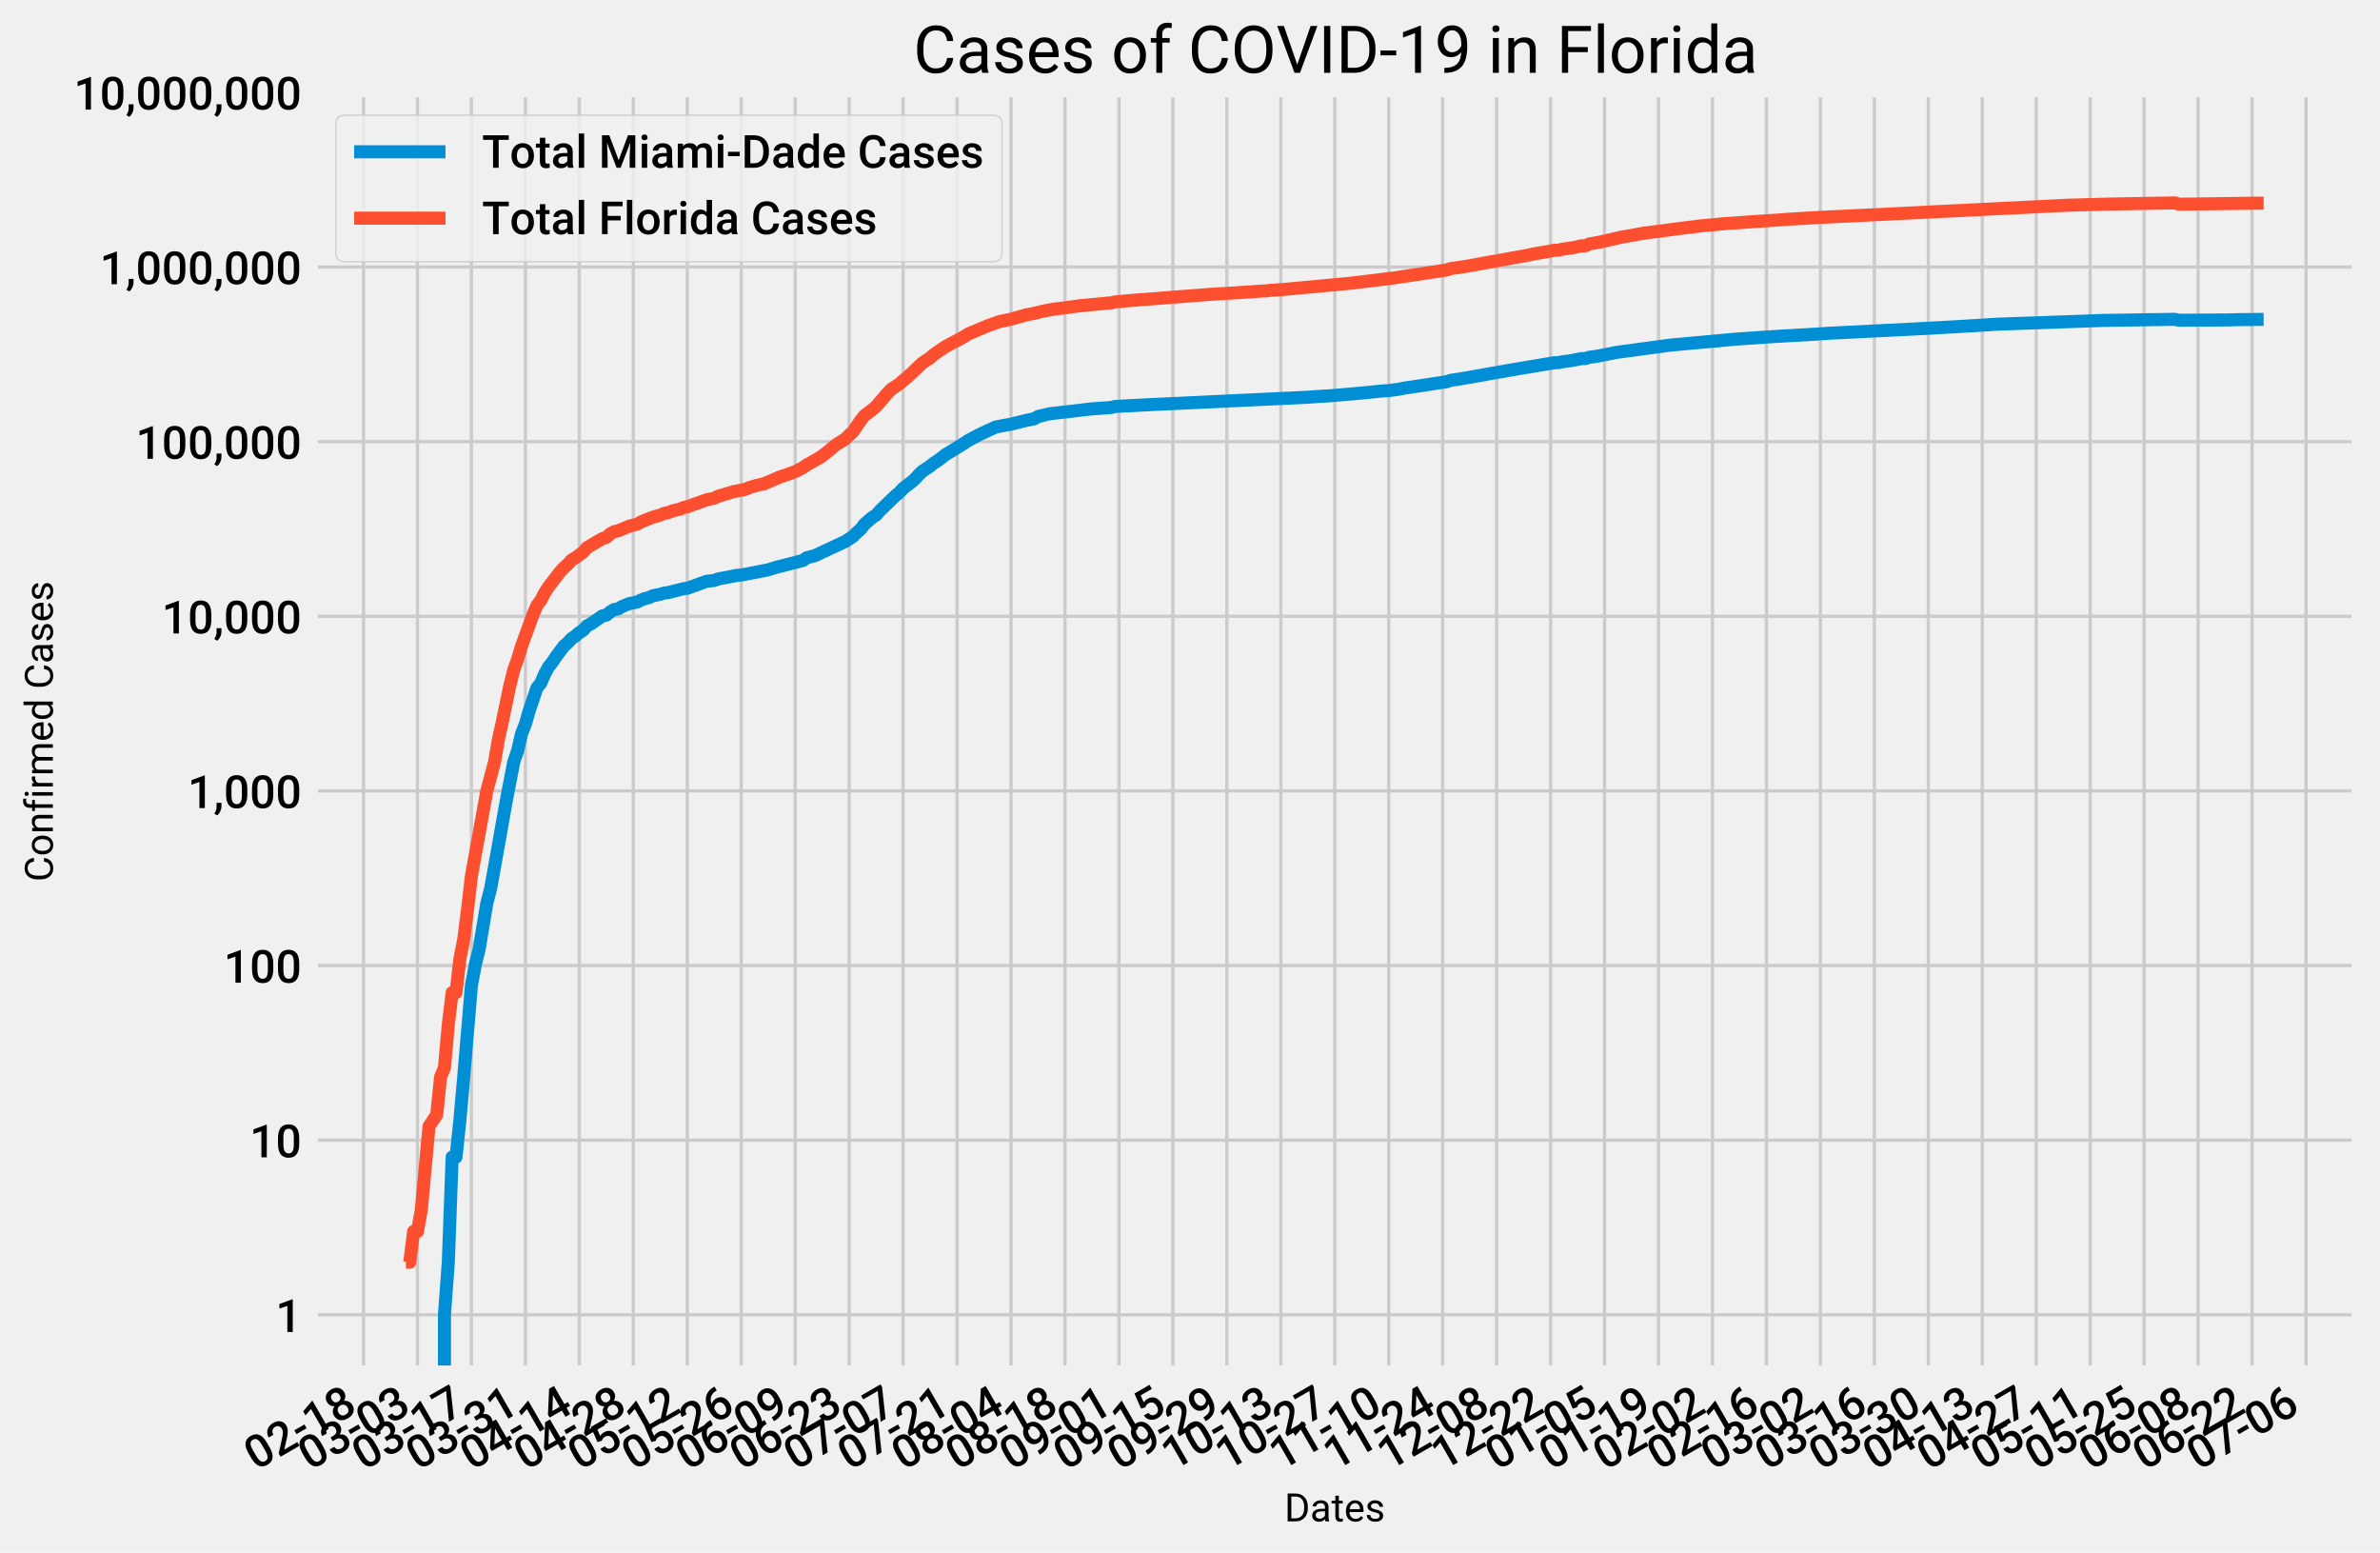 <?xml version="1.0" encoding="utf-8" standalone="no"?>
<!DOCTYPE svg PUBLIC "-//W3C//DTD SVG 1.1//EN"
  "http://www.w3.org/Graphics/SVG/1.1/DTD/svg11.dtd">
<!-- Created with matplotlib (https://matplotlib.org/) -->
<svg height="475.907pt" version="1.1" viewBox="0 0 729.554 475.907" width="729.554pt" xmlns="http://www.w3.org/2000/svg" xmlns:xlink="http://www.w3.org/1999/xlink">
 <defs>
  <style type="text/css">*{stroke-linecap:butt;stroke-linejoin:round;}</style>
 </defs>
 <g id="figure_1">
  <g id="patch_1">
   <path d="M 0 475.907 
L 729.554 475.907 
L 729.554 0 
L 0 0 
z
" style="fill:#f0f0f0;"/>
  </g>
  <g id="axes_1">
   <g id="patch_2">
    <path d="M 95.954 420 
L 722.354 420 
L 722.354 28.32 
L 95.954 28.32 
z
" style="fill:#f0f0f0;"/>
   </g>
   <g id="matplotlib.axis_1">
    <g id="xtick_1">
     <g id="line2d_1">
      <path clip-path="url(#pf50cdf43e5)" d="M 111.431 420 
L 111.431 28.32 
" style="fill:none;stroke:#cbcbcb;"/>
     </g>
     <g id="line2d_2"/>
     <g id="text_1">
      <!-- 02-18 -->
      <g transform="translate(78.463 450.806)rotate(-30)scale(0.14 -0.14)">
       <defs>
        <path d="M 51.656 29.938 
Q 51.656 14.594 45.922 6.797 
Q 40.188 -0.984 28.469 -0.984 
Q 16.938 -0.984 11.109 6.609 
Q 5.281 14.203 5.125 29.109 
L 5.125 41.406 
Q 5.125 56.734 10.859 64.406 
Q 16.609 72.078 28.375 72.078 
Q 40.047 72.078 45.781 64.594 
Q 51.516 57.125 51.656 42.234 
z
M 39.797 43.219 
Q 39.797 53.219 37.062 57.875 
Q 34.328 62.547 28.375 62.547 
Q 22.562 62.547 19.828 58.125 
Q 17.094 53.719 16.938 44.344 
L 16.938 28.219 
Q 16.938 18.266 19.719 13.375 
Q 22.516 8.5 28.469 8.5 
Q 34.188 8.5 36.922 13.016 
Q 39.656 17.531 39.797 27.156 
z
" id="Roboto-Medium-48"/>
        <path d="M 53.125 0 
L 5.328 0 
L 5.328 8.156 
L 29 33.984 
Q 34.125 39.703 36.297 43.531 
Q 38.484 47.359 38.484 51.219 
Q 38.484 56.297 35.625 59.422 
Q 32.766 62.547 27.938 62.547 
Q 22.172 62.547 19 59.031 
Q 15.828 55.516 15.828 49.422 
L 3.953 49.422 
Q 3.953 55.906 6.906 61.109 
Q 9.859 66.312 15.344 69.188 
Q 20.844 72.078 28.031 72.078 
Q 38.375 72.078 44.359 66.875 
Q 50.344 61.672 50.344 52.484 
Q 50.344 47.172 47.344 41.328 
Q 44.344 35.5 37.5 28.078 
L 20.125 9.469 
L 53.125 9.469 
z
" id="Roboto-Medium-50"/>
        <path d="M 29.109 25.438 
L 3.469 25.438 
L 3.469 35.016 
L 29.109 35.016 
z
" id="Roboto-Medium-45"/>
        <path d="M 37.453 0 
L 25.641 0 
L 25.641 57.078 
L 8.203 51.125 
L 8.203 61.141 
L 35.938 71.344 
L 37.453 71.344 
z
" id="Roboto-Medium-49"/>
        <path d="M 50.094 52.344 
Q 50.094 47.125 47.406 43.047 
Q 44.734 38.969 40.094 36.625 
Q 45.656 34.031 48.656 29.531 
Q 51.656 25.047 51.656 19.391 
Q 51.656 10.016 45.312 4.516 
Q 38.969 -0.984 28.422 -0.984 
Q 17.828 -0.984 11.453 4.531 
Q 5.078 10.062 5.078 19.391 
Q 5.078 25.094 8.109 29.641 
Q 11.141 34.188 16.609 36.625 
Q 12.016 38.969 9.344 43.047 
Q 6.688 47.125 6.688 52.344 
Q 6.688 61.422 12.547 66.75 
Q 18.406 72.078 28.375 72.078 
Q 38.375 72.078 44.234 66.75 
Q 50.094 61.422 50.094 52.344 
z
M 39.797 19.969 
Q 39.797 25.25 36.641 28.484 
Q 33.5 31.734 28.312 31.734 
Q 23.141 31.734 20.031 28.516 
Q 16.938 25.297 16.938 19.969 
Q 16.938 14.75 19.984 11.625 
Q 23.047 8.5 28.422 8.5 
Q 33.797 8.5 36.797 11.516 
Q 39.797 14.547 39.797 19.969 
z
M 38.281 51.906 
Q 38.281 56.547 35.594 59.547 
Q 32.906 62.547 28.359 62.547 
Q 23.828 62.547 21.188 59.688 
Q 18.562 56.844 18.562 51.906 
Q 18.562 47.016 21.219 44.141 
Q 23.875 41.266 28.406 41.266 
Q 32.953 41.266 35.609 44.141 
Q 38.281 47.016 38.281 51.906 
z
" id="Roboto-Medium-56"/>
       </defs>
       <use xlink:href="#Roboto-Medium-48"/>
       <use x="56.836" xlink:href="#Roboto-Medium-50"/>
       <use x="113.672" xlink:href="#Roboto-Medium-45"/>
       <use x="146.484" xlink:href="#Roboto-Medium-49"/>
       <use x="203.32" xlink:href="#Roboto-Medium-56"/>
      </g>
     </g>
    </g>
    <g id="xtick_2">
     <g id="line2d_3">
      <path clip-path="url(#pf50cdf43e5)" d="M 127.971 420 
L 127.971 28.32 
" style="fill:none;stroke:#cbcbcb;"/>
     </g>
     <g id="line2d_4"/>
     <g id="text_2">
      <!-- 03-03 -->
      <g transform="translate(95.003 450.806)rotate(-30)scale(0.14 -0.14)">
       <defs>
        <path d="M 19.047 40.969 
L 26.266 40.969 
Q 31.734 41.016 34.938 43.797 
Q 38.141 46.578 38.141 51.859 
Q 38.141 56.938 35.469 59.734 
Q 32.812 62.547 27.344 62.547 
Q 22.562 62.547 19.484 59.781 
Q 16.406 57.031 16.406 52.594 
L 4.547 52.594 
Q 4.547 58.062 7.453 62.547 
Q 10.359 67.047 15.547 69.562 
Q 20.75 72.078 27.203 72.078 
Q 37.844 72.078 43.922 66.719 
Q 50 61.375 50 51.859 
Q 50 47.078 46.938 42.844 
Q 43.891 38.625 39.062 36.469 
Q 44.922 34.469 47.969 30.172 
Q 51.031 25.875 51.031 19.922 
Q 51.031 10.359 44.453 4.688 
Q 37.891 -0.984 27.203 -0.984 
Q 16.938 -0.984 10.391 4.484 
Q 3.859 9.969 3.859 19.047 
L 15.719 19.047 
Q 15.719 14.359 18.859 11.422 
Q 22.016 8.5 27.344 8.5 
Q 32.859 8.5 36.031 11.422 
Q 39.203 14.359 39.203 19.922 
Q 39.203 25.531 35.875 28.562 
Q 32.562 31.594 26.031 31.594 
L 19.047 31.594 
z
" id="Roboto-Medium-51"/>
       </defs>
       <use xlink:href="#Roboto-Medium-48"/>
       <use x="56.836" xlink:href="#Roboto-Medium-51"/>
       <use x="113.672" xlink:href="#Roboto-Medium-45"/>
       <use x="146.484" xlink:href="#Roboto-Medium-48"/>
       <use x="203.32" xlink:href="#Roboto-Medium-51"/>
      </g>
     </g>
    </g>
    <g id="xtick_3">
     <g id="line2d_5">
      <path clip-path="url(#pf50cdf43e5)" d="M 144.511 420 
L 144.511 28.32 
" style="fill:none;stroke:#cbcbcb;"/>
     </g>
     <g id="line2d_6"/>
     <g id="text_3">
      <!-- 03-17 -->
      <g transform="translate(111.543 450.806)rotate(-30)scale(0.14 -0.14)">
       <defs>
        <path d="M 52.641 64.5 
L 24.219 0 
L 11.766 0 
L 40.141 61.578 
L 3.375 61.578 
L 3.375 71.094 
L 52.641 71.094 
z
" id="Roboto-Medium-55"/>
       </defs>
       <use xlink:href="#Roboto-Medium-48"/>
       <use x="56.836" xlink:href="#Roboto-Medium-51"/>
       <use x="113.672" xlink:href="#Roboto-Medium-45"/>
       <use x="146.484" xlink:href="#Roboto-Medium-49"/>
       <use x="203.32" xlink:href="#Roboto-Medium-55"/>
      </g>
     </g>
    </g>
    <g id="xtick_4">
     <g id="line2d_7">
      <path clip-path="url(#pf50cdf43e5)" d="M 161.051 420 
L 161.051 28.32 
" style="fill:none;stroke:#cbcbcb;"/>
     </g>
     <g id="line2d_8"/>
     <g id="text_4">
      <!-- 03-31 -->
      <g transform="translate(128.083 450.806)rotate(-30)scale(0.14 -0.14)">
       <use xlink:href="#Roboto-Medium-48"/>
       <use x="56.836" xlink:href="#Roboto-Medium-51"/>
       <use x="113.672" xlink:href="#Roboto-Medium-45"/>
       <use x="146.484" xlink:href="#Roboto-Medium-51"/>
       <use x="203.32" xlink:href="#Roboto-Medium-49"/>
      </g>
     </g>
    </g>
    <g id="xtick_5">
     <g id="line2d_9">
      <path clip-path="url(#pf50cdf43e5)" d="M 177.591 420 
L 177.591 28.32 
" style="fill:none;stroke:#cbcbcb;"/>
     </g>
     <g id="line2d_10"/>
     <g id="text_5">
      <!-- 04-14 -->
      <g transform="translate(144.623 450.806)rotate(-30)scale(0.14 -0.14)">
       <defs>
        <path d="M 45.453 25.344 
L 54.297 25.344 
L 54.297 15.828 
L 45.453 15.828 
L 45.453 0 
L 33.594 0 
L 33.594 15.828 
L 2.875 15.828 
L 2.547 23.047 
L 33.203 71.094 
L 45.453 71.094 
z
M 14.984 25.344 
L 33.594 25.344 
L 33.594 55.031 
L 32.719 53.469 
z
" id="Roboto-Medium-52"/>
       </defs>
       <use xlink:href="#Roboto-Medium-48"/>
       <use x="56.836" xlink:href="#Roboto-Medium-52"/>
       <use x="113.672" xlink:href="#Roboto-Medium-45"/>
       <use x="146.484" xlink:href="#Roboto-Medium-49"/>
       <use x="203.32" xlink:href="#Roboto-Medium-52"/>
      </g>
     </g>
    </g>
    <g id="xtick_6">
     <g id="line2d_11">
      <path clip-path="url(#pf50cdf43e5)" d="M 194.131 420 
L 194.131 28.32 
" style="fill:none;stroke:#cbcbcb;"/>
     </g>
     <g id="line2d_12"/>
     <g id="text_6">
      <!-- 04-28 -->
      <g transform="translate(161.164 450.806)rotate(-30)scale(0.14 -0.14)">
       <use xlink:href="#Roboto-Medium-48"/>
       <use x="56.836" xlink:href="#Roboto-Medium-52"/>
       <use x="113.672" xlink:href="#Roboto-Medium-45"/>
       <use x="146.484" xlink:href="#Roboto-Medium-50"/>
       <use x="203.32" xlink:href="#Roboto-Medium-56"/>
      </g>
     </g>
    </g>
    <g id="xtick_7">
     <g id="line2d_13">
      <path clip-path="url(#pf50cdf43e5)" d="M 210.672 420 
L 210.672 28.32 
" style="fill:none;stroke:#cbcbcb;"/>
     </g>
     <g id="line2d_14"/>
     <g id="text_7">
      <!-- 05-12 -->
      <g transform="translate(177.704 450.806)rotate(-30)scale(0.14 -0.14)">
       <defs>
        <path d="M 8.5 35.25 
L 12.359 71.094 
L 50.531 71.094 
L 50.531 60.844 
L 22.219 60.844 
L 20.266 43.844 
Q 25.203 46.688 31.391 46.688 
Q 41.547 46.688 47.188 40.188 
Q 52.828 33.688 52.828 22.703 
Q 52.828 11.859 46.578 5.438 
Q 40.328 -0.984 29.438 -0.984 
Q 19.672 -0.984 13.25 4.562 
Q 6.844 10.109 6.297 19.188 
L 17.781 19.188 
Q 18.453 14.016 21.484 11.25 
Q 24.516 8.5 29.391 8.5 
Q 34.859 8.5 37.906 12.406 
Q 40.969 16.312 40.969 23.047 
Q 40.969 29.547 37.594 33.328 
Q 34.234 37.109 28.328 37.109 
Q 25.094 37.109 22.844 36.25 
Q 20.609 35.406 17.969 32.906 
z
" id="Roboto-Medium-53"/>
       </defs>
       <use xlink:href="#Roboto-Medium-48"/>
       <use x="56.836" xlink:href="#Roboto-Medium-53"/>
       <use x="113.672" xlink:href="#Roboto-Medium-45"/>
       <use x="146.484" xlink:href="#Roboto-Medium-49"/>
       <use x="203.32" xlink:href="#Roboto-Medium-50"/>
      </g>
     </g>
    </g>
    <g id="xtick_8">
     <g id="line2d_15">
      <path clip-path="url(#pf50cdf43e5)" d="M 227.212 420 
L 227.212 28.32 
" style="fill:none;stroke:#cbcbcb;"/>
     </g>
     <g id="line2d_16"/>
     <g id="text_8">
      <!-- 05-26 -->
      <g transform="translate(194.244 450.806)rotate(-30)scale(0.14 -0.14)">
       <defs>
        <path d="M 42.234 71.438 
L 42.234 61.625 
L 40.766 61.625 
Q 30.812 61.469 24.844 56.141 
Q 18.891 50.828 17.781 41.062 
Q 23.484 47.078 32.375 47.078 
Q 41.797 47.078 47.234 40.438 
Q 52.688 33.797 52.688 23.297 
Q 52.688 12.453 46.312 5.734 
Q 39.938 -0.984 29.594 -0.984 
Q 18.953 -0.984 12.328 6.875 
Q 5.719 14.75 5.719 27.484 
L 5.719 31.547 
Q 5.719 50.25 14.812 60.844 
Q 23.922 71.438 41.016 71.438 
z
M 29.5 37.5 
Q 25.594 37.5 22.344 35.297 
Q 19.094 33.109 17.578 29.438 
L 17.578 25.828 
Q 17.578 17.922 20.891 13.25 
Q 24.219 8.594 29.484 8.594 
Q 34.766 8.594 37.844 12.547 
Q 40.922 16.5 40.922 22.938 
Q 40.922 29.391 37.797 33.438 
Q 34.672 37.5 29.5 37.5 
z
" id="Roboto-Medium-54"/>
       </defs>
       <use xlink:href="#Roboto-Medium-48"/>
       <use x="56.836" xlink:href="#Roboto-Medium-53"/>
       <use x="113.672" xlink:href="#Roboto-Medium-45"/>
       <use x="146.484" xlink:href="#Roboto-Medium-50"/>
       <use x="203.32" xlink:href="#Roboto-Medium-54"/>
      </g>
     </g>
    </g>
    <g id="xtick_9">
     <g id="line2d_17">
      <path clip-path="url(#pf50cdf43e5)" d="M 243.752 420 
L 243.752 28.32 
" style="fill:none;stroke:#cbcbcb;"/>
     </g>
     <g id="line2d_18"/>
     <g id="text_9">
      <!-- 06-09 -->
      <g transform="translate(210.784 450.806)rotate(-30)scale(0.14 -0.14)">
       <defs>
        <path d="M 38.969 29.734 
Q 33.016 23.438 25.047 23.438 
Q 15.672 23.438 10.109 30 
Q 4.547 36.578 4.547 47.266 
Q 4.547 54.297 7.375 60 
Q 10.203 65.719 15.422 68.891 
Q 20.656 72.078 27.547 72.078 
Q 38.281 72.078 44.578 64.062 
Q 50.875 56.062 50.875 42.625 
L 50.875 39.312 
Q 50.875 20.062 42.188 9.953 
Q 33.5 -0.141 16.266 -0.297 
L 14.844 -0.297 
L 14.844 9.516 
L 16.547 9.516 
Q 27.047 9.672 32.656 14.578 
Q 38.281 19.484 38.969 29.734 
z
M 27.547 32.719 
Q 31.109 32.719 34.234 34.766 
Q 37.359 36.812 39.062 40.438 
L 39.062 45.062 
Q 39.062 52.938 35.844 57.719 
Q 32.625 62.5 27.484 62.5 
Q 22.359 62.5 19.312 58.266 
Q 16.266 54.047 16.266 47.609 
Q 16.266 40.922 19.328 36.812 
Q 22.406 32.719 27.547 32.719 
z
" id="Roboto-Medium-57"/>
       </defs>
       <use xlink:href="#Roboto-Medium-48"/>
       <use x="56.836" xlink:href="#Roboto-Medium-54"/>
       <use x="113.672" xlink:href="#Roboto-Medium-45"/>
       <use x="146.484" xlink:href="#Roboto-Medium-48"/>
       <use x="203.32" xlink:href="#Roboto-Medium-57"/>
      </g>
     </g>
    </g>
    <g id="xtick_10">
     <g id="line2d_19">
      <path clip-path="url(#pf50cdf43e5)" d="M 260.292 420 
L 260.292 28.32 
" style="fill:none;stroke:#cbcbcb;"/>
     </g>
     <g id="line2d_20"/>
     <g id="text_10">
      <!-- 06-23 -->
      <g transform="translate(227.324 450.806)rotate(-30)scale(0.14 -0.14)">
       <use xlink:href="#Roboto-Medium-48"/>
       <use x="56.836" xlink:href="#Roboto-Medium-54"/>
       <use x="113.672" xlink:href="#Roboto-Medium-45"/>
       <use x="146.484" xlink:href="#Roboto-Medium-50"/>
       <use x="203.32" xlink:href="#Roboto-Medium-51"/>
      </g>
     </g>
    </g>
    <g id="xtick_11">
     <g id="line2d_21">
      <path clip-path="url(#pf50cdf43e5)" d="M 276.832 420 
L 276.832 28.32 
" style="fill:none;stroke:#cbcbcb;"/>
     </g>
     <g id="line2d_22"/>
     <g id="text_11">
      <!-- 07-07 -->
      <g transform="translate(243.864 450.806)rotate(-30)scale(0.14 -0.14)">
       <use xlink:href="#Roboto-Medium-48"/>
       <use x="56.836" xlink:href="#Roboto-Medium-55"/>
       <use x="113.672" xlink:href="#Roboto-Medium-45"/>
       <use x="146.484" xlink:href="#Roboto-Medium-48"/>
       <use x="203.32" xlink:href="#Roboto-Medium-55"/>
      </g>
     </g>
    </g>
    <g id="xtick_12">
     <g id="line2d_23">
      <path clip-path="url(#pf50cdf43e5)" d="M 293.373 420 
L 293.373 28.32 
" style="fill:none;stroke:#cbcbcb;"/>
     </g>
     <g id="line2d_24"/>
     <g id="text_12">
      <!-- 07-21 -->
      <g transform="translate(260.405 450.806)rotate(-30)scale(0.14 -0.14)">
       <use xlink:href="#Roboto-Medium-48"/>
       <use x="56.836" xlink:href="#Roboto-Medium-55"/>
       <use x="113.672" xlink:href="#Roboto-Medium-45"/>
       <use x="146.484" xlink:href="#Roboto-Medium-50"/>
       <use x="203.32" xlink:href="#Roboto-Medium-49"/>
      </g>
     </g>
    </g>
    <g id="xtick_13">
     <g id="line2d_25">
      <path clip-path="url(#pf50cdf43e5)" d="M 309.913 420 
L 309.913 28.32 
" style="fill:none;stroke:#cbcbcb;"/>
     </g>
     <g id="line2d_26"/>
     <g id="text_13">
      <!-- 08-04 -->
      <g transform="translate(276.945 450.806)rotate(-30)scale(0.14 -0.14)">
       <use xlink:href="#Roboto-Medium-48"/>
       <use x="56.836" xlink:href="#Roboto-Medium-56"/>
       <use x="113.672" xlink:href="#Roboto-Medium-45"/>
       <use x="146.484" xlink:href="#Roboto-Medium-48"/>
       <use x="203.32" xlink:href="#Roboto-Medium-52"/>
      </g>
     </g>
    </g>
    <g id="xtick_14">
     <g id="line2d_27">
      <path clip-path="url(#pf50cdf43e5)" d="M 326.453 420 
L 326.453 28.32 
" style="fill:none;stroke:#cbcbcb;"/>
     </g>
     <g id="line2d_28"/>
     <g id="text_14">
      <!-- 08-18 -->
      <g transform="translate(293.485 450.806)rotate(-30)scale(0.14 -0.14)">
       <use xlink:href="#Roboto-Medium-48"/>
       <use x="56.836" xlink:href="#Roboto-Medium-56"/>
       <use x="113.672" xlink:href="#Roboto-Medium-45"/>
       <use x="146.484" xlink:href="#Roboto-Medium-49"/>
       <use x="203.32" xlink:href="#Roboto-Medium-56"/>
      </g>
     </g>
    </g>
    <g id="xtick_15">
     <g id="line2d_29">
      <path clip-path="url(#pf50cdf43e5)" d="M 342.993 420 
L 342.993 28.32 
" style="fill:none;stroke:#cbcbcb;"/>
     </g>
     <g id="line2d_30"/>
     <g id="text_15">
      <!-- 09-01 -->
      <g transform="translate(310.025 450.806)rotate(-30)scale(0.14 -0.14)">
       <use xlink:href="#Roboto-Medium-48"/>
       <use x="56.836" xlink:href="#Roboto-Medium-57"/>
       <use x="113.672" xlink:href="#Roboto-Medium-45"/>
       <use x="146.484" xlink:href="#Roboto-Medium-48"/>
       <use x="203.32" xlink:href="#Roboto-Medium-49"/>
      </g>
     </g>
    </g>
    <g id="xtick_16">
     <g id="line2d_31">
      <path clip-path="url(#pf50cdf43e5)" d="M 359.533 420 
L 359.533 28.32 
" style="fill:none;stroke:#cbcbcb;"/>
     </g>
     <g id="line2d_32"/>
     <g id="text_16">
      <!-- 09-15 -->
      <g transform="translate(326.565 450.806)rotate(-30)scale(0.14 -0.14)">
       <use xlink:href="#Roboto-Medium-48"/>
       <use x="56.836" xlink:href="#Roboto-Medium-57"/>
       <use x="113.672" xlink:href="#Roboto-Medium-45"/>
       <use x="146.484" xlink:href="#Roboto-Medium-49"/>
       <use x="203.32" xlink:href="#Roboto-Medium-53"/>
      </g>
     </g>
    </g>
    <g id="xtick_17">
     <g id="line2d_33">
      <path clip-path="url(#pf50cdf43e5)" d="M 376.073 420 
L 376.073 28.32 
" style="fill:none;stroke:#cbcbcb;"/>
     </g>
     <g id="line2d_34"/>
     <g id="text_17">
      <!-- 09-29 -->
      <g transform="translate(343.105 450.806)rotate(-30)scale(0.14 -0.14)">
       <use xlink:href="#Roboto-Medium-48"/>
       <use x="56.836" xlink:href="#Roboto-Medium-57"/>
       <use x="113.672" xlink:href="#Roboto-Medium-45"/>
       <use x="146.484" xlink:href="#Roboto-Medium-50"/>
       <use x="203.32" xlink:href="#Roboto-Medium-57"/>
      </g>
     </g>
    </g>
    <g id="xtick_18">
     <g id="line2d_35">
      <path clip-path="url(#pf50cdf43e5)" d="M 392.614 420 
L 392.614 28.32 
" style="fill:none;stroke:#cbcbcb;"/>
     </g>
     <g id="line2d_36"/>
     <g id="text_18">
      <!-- 10-13 -->
      <g transform="translate(359.646 450.806)rotate(-30)scale(0.14 -0.14)">
       <use xlink:href="#Roboto-Medium-49"/>
       <use x="56.836" xlink:href="#Roboto-Medium-48"/>
       <use x="113.672" xlink:href="#Roboto-Medium-45"/>
       <use x="146.484" xlink:href="#Roboto-Medium-49"/>
       <use x="203.32" xlink:href="#Roboto-Medium-51"/>
      </g>
     </g>
    </g>
    <g id="xtick_19">
     <g id="line2d_37">
      <path clip-path="url(#pf50cdf43e5)" d="M 409.154 420 
L 409.154 28.32 
" style="fill:none;stroke:#cbcbcb;"/>
     </g>
     <g id="line2d_38"/>
     <g id="text_19">
      <!-- 10-27 -->
      <g transform="translate(376.186 450.806)rotate(-30)scale(0.14 -0.14)">
       <use xlink:href="#Roboto-Medium-49"/>
       <use x="56.836" xlink:href="#Roboto-Medium-48"/>
       <use x="113.672" xlink:href="#Roboto-Medium-45"/>
       <use x="146.484" xlink:href="#Roboto-Medium-50"/>
       <use x="203.32" xlink:href="#Roboto-Medium-55"/>
      </g>
     </g>
    </g>
    <g id="xtick_20">
     <g id="line2d_39">
      <path clip-path="url(#pf50cdf43e5)" d="M 425.694 420 
L 425.694 28.32 
" style="fill:none;stroke:#cbcbcb;"/>
     </g>
     <g id="line2d_40"/>
     <g id="text_20">
      <!-- 11-10 -->
      <g transform="translate(392.726 450.806)rotate(-30)scale(0.14 -0.14)">
       <use xlink:href="#Roboto-Medium-49"/>
       <use x="56.836" xlink:href="#Roboto-Medium-49"/>
       <use x="113.672" xlink:href="#Roboto-Medium-45"/>
       <use x="146.484" xlink:href="#Roboto-Medium-49"/>
       <use x="203.32" xlink:href="#Roboto-Medium-48"/>
      </g>
     </g>
    </g>
    <g id="xtick_21">
     <g id="line2d_41">
      <path clip-path="url(#pf50cdf43e5)" d="M 442.234 420 
L 442.234 28.32 
" style="fill:none;stroke:#cbcbcb;"/>
     </g>
     <g id="line2d_42"/>
     <g id="text_21">
      <!-- 11-24 -->
      <g transform="translate(409.266 450.806)rotate(-30)scale(0.14 -0.14)">
       <use xlink:href="#Roboto-Medium-49"/>
       <use x="56.836" xlink:href="#Roboto-Medium-49"/>
       <use x="113.672" xlink:href="#Roboto-Medium-45"/>
       <use x="146.484" xlink:href="#Roboto-Medium-50"/>
       <use x="203.32" xlink:href="#Roboto-Medium-52"/>
      </g>
     </g>
    </g>
    <g id="xtick_22">
     <g id="line2d_43">
      <path clip-path="url(#pf50cdf43e5)" d="M 458.774 420 
L 458.774 28.32 
" style="fill:none;stroke:#cbcbcb;"/>
     </g>
     <g id="line2d_44"/>
     <g id="text_22">
      <!-- 12-08 -->
      <g transform="translate(425.806 450.806)rotate(-30)scale(0.14 -0.14)">
       <use xlink:href="#Roboto-Medium-49"/>
       <use x="56.836" xlink:href="#Roboto-Medium-50"/>
       <use x="113.672" xlink:href="#Roboto-Medium-45"/>
       <use x="146.484" xlink:href="#Roboto-Medium-48"/>
       <use x="203.32" xlink:href="#Roboto-Medium-56"/>
      </g>
     </g>
    </g>
    <g id="xtick_23">
     <g id="line2d_45">
      <path clip-path="url(#pf50cdf43e5)" d="M 475.314 420 
L 475.314 28.32 
" style="fill:none;stroke:#cbcbcb;"/>
     </g>
     <g id="line2d_46"/>
     <g id="text_23">
      <!-- 12-22 -->
      <g transform="translate(442.347 450.806)rotate(-30)scale(0.14 -0.14)">
       <use xlink:href="#Roboto-Medium-49"/>
       <use x="56.836" xlink:href="#Roboto-Medium-50"/>
       <use x="113.672" xlink:href="#Roboto-Medium-45"/>
       <use x="146.484" xlink:href="#Roboto-Medium-50"/>
       <use x="203.32" xlink:href="#Roboto-Medium-50"/>
      </g>
     </g>
    </g>
    <g id="xtick_24">
     <g id="line2d_47">
      <path clip-path="url(#pf50cdf43e5)" d="M 491.855 420 
L 491.855 28.32 
" style="fill:none;stroke:#cbcbcb;"/>
     </g>
     <g id="line2d_48"/>
     <g id="text_24">
      <!-- 01-05 -->
      <g transform="translate(458.887 450.806)rotate(-30)scale(0.14 -0.14)">
       <use xlink:href="#Roboto-Medium-48"/>
       <use x="56.836" xlink:href="#Roboto-Medium-49"/>
       <use x="113.672" xlink:href="#Roboto-Medium-45"/>
       <use x="146.484" xlink:href="#Roboto-Medium-48"/>
       <use x="203.32" xlink:href="#Roboto-Medium-53"/>
      </g>
     </g>
    </g>
    <g id="xtick_25">
     <g id="line2d_49">
      <path clip-path="url(#pf50cdf43e5)" d="M 508.395 420 
L 508.395 28.32 
" style="fill:none;stroke:#cbcbcb;"/>
     </g>
     <g id="line2d_50"/>
     <g id="text_25">
      <!-- 01-19 -->
      <g transform="translate(475.427 450.806)rotate(-30)scale(0.14 -0.14)">
       <use xlink:href="#Roboto-Medium-48"/>
       <use x="56.836" xlink:href="#Roboto-Medium-49"/>
       <use x="113.672" xlink:href="#Roboto-Medium-45"/>
       <use x="146.484" xlink:href="#Roboto-Medium-49"/>
       <use x="203.32" xlink:href="#Roboto-Medium-57"/>
      </g>
     </g>
    </g>
    <g id="xtick_26">
     <g id="line2d_51">
      <path clip-path="url(#pf50cdf43e5)" d="M 524.935 420 
L 524.935 28.32 
" style="fill:none;stroke:#cbcbcb;"/>
     </g>
     <g id="line2d_52"/>
     <g id="text_26">
      <!-- 02-02 -->
      <g transform="translate(491.967 450.806)rotate(-30)scale(0.14 -0.14)">
       <use xlink:href="#Roboto-Medium-48"/>
       <use x="56.836" xlink:href="#Roboto-Medium-50"/>
       <use x="113.672" xlink:href="#Roboto-Medium-45"/>
       <use x="146.484" xlink:href="#Roboto-Medium-48"/>
       <use x="203.32" xlink:href="#Roboto-Medium-50"/>
      </g>
     </g>
    </g>
    <g id="xtick_27">
     <g id="line2d_53">
      <path clip-path="url(#pf50cdf43e5)" d="M 541.475 420 
L 541.475 28.32 
" style="fill:none;stroke:#cbcbcb;"/>
     </g>
     <g id="line2d_54"/>
     <g id="text_27">
      <!-- 02-16 -->
      <g transform="translate(508.507 450.806)rotate(-30)scale(0.14 -0.14)">
       <use xlink:href="#Roboto-Medium-48"/>
       <use x="56.836" xlink:href="#Roboto-Medium-50"/>
       <use x="113.672" xlink:href="#Roboto-Medium-45"/>
       <use x="146.484" xlink:href="#Roboto-Medium-49"/>
       <use x="203.32" xlink:href="#Roboto-Medium-54"/>
      </g>
     </g>
    </g>
    <g id="xtick_28">
     <g id="line2d_55">
      <path clip-path="url(#pf50cdf43e5)" d="M 558.015 420 
L 558.015 28.32 
" style="fill:none;stroke:#cbcbcb;"/>
     </g>
     <g id="line2d_56"/>
     <g id="text_28">
      <!-- 03-02 -->
      <g transform="translate(525.047 450.806)rotate(-30)scale(0.14 -0.14)">
       <use xlink:href="#Roboto-Medium-48"/>
       <use x="56.836" xlink:href="#Roboto-Medium-51"/>
       <use x="113.672" xlink:href="#Roboto-Medium-45"/>
       <use x="146.484" xlink:href="#Roboto-Medium-48"/>
       <use x="203.32" xlink:href="#Roboto-Medium-50"/>
      </g>
     </g>
    </g>
    <g id="xtick_29">
     <g id="line2d_57">
      <path clip-path="url(#pf50cdf43e5)" d="M 574.555 420 
L 574.555 28.32 
" style="fill:none;stroke:#cbcbcb;"/>
     </g>
     <g id="line2d_58"/>
     <g id="text_29">
      <!-- 03-16 -->
      <g transform="translate(541.588 450.806)rotate(-30)scale(0.14 -0.14)">
       <use xlink:href="#Roboto-Medium-48"/>
       <use x="56.836" xlink:href="#Roboto-Medium-51"/>
       <use x="113.672" xlink:href="#Roboto-Medium-45"/>
       <use x="146.484" xlink:href="#Roboto-Medium-49"/>
       <use x="203.32" xlink:href="#Roboto-Medium-54"/>
      </g>
     </g>
    </g>
    <g id="xtick_30">
     <g id="line2d_59">
      <path clip-path="url(#pf50cdf43e5)" d="M 591.096 420 
L 591.096 28.32 
" style="fill:none;stroke:#cbcbcb;"/>
     </g>
     <g id="line2d_60"/>
     <g id="text_30">
      <!-- 03-30 -->
      <g transform="translate(558.128 450.806)rotate(-30)scale(0.14 -0.14)">
       <use xlink:href="#Roboto-Medium-48"/>
       <use x="56.836" xlink:href="#Roboto-Medium-51"/>
       <use x="113.672" xlink:href="#Roboto-Medium-45"/>
       <use x="146.484" xlink:href="#Roboto-Medium-51"/>
       <use x="203.32" xlink:href="#Roboto-Medium-48"/>
      </g>
     </g>
    </g>
    <g id="xtick_31">
     <g id="line2d_61">
      <path clip-path="url(#pf50cdf43e5)" d="M 607.636 420 
L 607.636 28.32 
" style="fill:none;stroke:#cbcbcb;"/>
     </g>
     <g id="line2d_62"/>
     <g id="text_31">
      <!-- 04-13 -->
      <g transform="translate(574.668 450.806)rotate(-30)scale(0.14 -0.14)">
       <use xlink:href="#Roboto-Medium-48"/>
       <use x="56.836" xlink:href="#Roboto-Medium-52"/>
       <use x="113.672" xlink:href="#Roboto-Medium-45"/>
       <use x="146.484" xlink:href="#Roboto-Medium-49"/>
       <use x="203.32" xlink:href="#Roboto-Medium-51"/>
      </g>
     </g>
    </g>
    <g id="xtick_32">
     <g id="line2d_63">
      <path clip-path="url(#pf50cdf43e5)" d="M 624.176 420 
L 624.176 28.32 
" style="fill:none;stroke:#cbcbcb;"/>
     </g>
     <g id="line2d_64"/>
     <g id="text_32">
      <!-- 04-27 -->
      <g transform="translate(591.208 450.806)rotate(-30)scale(0.14 -0.14)">
       <use xlink:href="#Roboto-Medium-48"/>
       <use x="56.836" xlink:href="#Roboto-Medium-52"/>
       <use x="113.672" xlink:href="#Roboto-Medium-45"/>
       <use x="146.484" xlink:href="#Roboto-Medium-50"/>
       <use x="203.32" xlink:href="#Roboto-Medium-55"/>
      </g>
     </g>
    </g>
    <g id="xtick_33">
     <g id="line2d_65">
      <path clip-path="url(#pf50cdf43e5)" d="M 640.716 420 
L 640.716 28.32 
" style="fill:none;stroke:#cbcbcb;"/>
     </g>
     <g id="line2d_66"/>
     <g id="text_33">
      <!-- 05-11 -->
      <g transform="translate(607.748 450.806)rotate(-30)scale(0.14 -0.14)">
       <use xlink:href="#Roboto-Medium-48"/>
       <use x="56.836" xlink:href="#Roboto-Medium-53"/>
       <use x="113.672" xlink:href="#Roboto-Medium-45"/>
       <use x="146.484" xlink:href="#Roboto-Medium-49"/>
       <use x="203.32" xlink:href="#Roboto-Medium-49"/>
      </g>
     </g>
    </g>
    <g id="xtick_34">
     <g id="line2d_67">
      <path clip-path="url(#pf50cdf43e5)" d="M 657.256 420 
L 657.256 28.32 
" style="fill:none;stroke:#cbcbcb;"/>
     </g>
     <g id="line2d_68"/>
     <g id="text_34">
      <!-- 05-25 -->
      <g transform="translate(624.288 450.806)rotate(-30)scale(0.14 -0.14)">
       <use xlink:href="#Roboto-Medium-48"/>
       <use x="56.836" xlink:href="#Roboto-Medium-53"/>
       <use x="113.672" xlink:href="#Roboto-Medium-45"/>
       <use x="146.484" xlink:href="#Roboto-Medium-50"/>
       <use x="203.32" xlink:href="#Roboto-Medium-53"/>
      </g>
     </g>
    </g>
    <g id="xtick_35">
     <g id="line2d_69">
      <path clip-path="url(#pf50cdf43e5)" d="M 673.797 420 
L 673.797 28.32 
" style="fill:none;stroke:#cbcbcb;"/>
     </g>
     <g id="line2d_70"/>
     <g id="text_35">
      <!-- 06-08 -->
      <g transform="translate(640.829 450.806)rotate(-30)scale(0.14 -0.14)">
       <use xlink:href="#Roboto-Medium-48"/>
       <use x="56.836" xlink:href="#Roboto-Medium-54"/>
       <use x="113.672" xlink:href="#Roboto-Medium-45"/>
       <use x="146.484" xlink:href="#Roboto-Medium-48"/>
       <use x="203.32" xlink:href="#Roboto-Medium-56"/>
      </g>
     </g>
    </g>
    <g id="xtick_36">
     <g id="line2d_71">
      <path clip-path="url(#pf50cdf43e5)" d="M 690.337 420 
L 690.337 28.32 
" style="fill:none;stroke:#cbcbcb;"/>
     </g>
     <g id="line2d_72"/>
     <g id="text_36">
      <!-- 06-22 -->
      <g transform="translate(657.369 450.806)rotate(-30)scale(0.14 -0.14)">
       <use xlink:href="#Roboto-Medium-48"/>
       <use x="56.836" xlink:href="#Roboto-Medium-54"/>
       <use x="113.672" xlink:href="#Roboto-Medium-45"/>
       <use x="146.484" xlink:href="#Roboto-Medium-50"/>
       <use x="203.32" xlink:href="#Roboto-Medium-50"/>
      </g>
     </g>
    </g>
    <g id="xtick_37">
     <g id="line2d_73">
      <path clip-path="url(#pf50cdf43e5)" d="M 706.877 420 
L 706.877 28.32 
" style="fill:none;stroke:#cbcbcb;"/>
     </g>
     <g id="line2d_74"/>
     <g id="text_37">
      <!-- 07-06 -->
      <g transform="translate(673.909 450.806)rotate(-30)scale(0.14 -0.14)">
       <use xlink:href="#Roboto-Medium-48"/>
       <use x="56.836" xlink:href="#Roboto-Medium-55"/>
       <use x="113.672" xlink:href="#Roboto-Medium-45"/>
       <use x="146.484" xlink:href="#Roboto-Medium-48"/>
       <use x="203.32" xlink:href="#Roboto-Medium-54"/>
      </g>
     </g>
    </g>
    <g id="text_38">
     <!-- Dates -->
     <g transform="translate(393.723 466.269)scale(0.12 -0.12)">
      <defs>
       <path d="M 8.25 0 
L 8.25 71.094 
L 28.328 71.094 
Q 37.594 71.094 44.719 66.984 
Q 51.859 62.891 55.734 55.312 
Q 59.625 47.75 59.672 37.938 
L 59.672 33.406 
Q 59.672 23.344 55.781 15.766 
Q 51.906 8.203 44.703 4.141 
Q 37.5 0.094 27.938 0 
z
M 17.625 63.375 
L 17.625 7.672 
L 27.484 7.672 
Q 38.328 7.672 44.359 14.406 
Q 50.391 21.141 50.391 33.594 
L 50.391 37.75 
Q 50.391 49.859 44.703 56.562 
Q 39.016 63.281 28.562 63.375 
z
" id="Roboto-Regular-68"/>
       <path d="M 39.453 0 
Q 38.672 1.562 38.188 5.562 
Q 31.891 -0.984 23.141 -0.984 
Q 15.328 -0.984 10.328 3.438 
Q 5.328 7.859 5.328 14.656 
Q 5.328 22.906 11.594 27.469 
Q 17.875 32.031 29.25 32.031 
L 38.031 32.031 
L 38.031 36.188 
Q 38.031 40.922 35.203 43.719 
Q 32.375 46.531 26.859 46.531 
Q 22.016 46.531 18.75 44.094 
Q 15.484 41.656 15.484 38.188 
L 6.391 38.188 
Q 6.391 42.141 9.203 45.828 
Q 12.016 49.516 16.812 51.656 
Q 21.625 53.812 27.391 53.812 
Q 36.531 53.812 41.703 49.234 
Q 46.875 44.672 47.078 36.672 
L 47.078 12.359 
Q 47.078 5.078 48.922 0.781 
L 48.922 0 
z
M 24.469 6.891 
Q 28.719 6.891 32.516 9.078 
Q 36.328 11.281 38.031 14.797 
L 38.031 25.641 
L 30.953 25.641 
Q 14.359 25.641 14.359 15.922 
Q 14.359 11.672 17.188 9.281 
Q 20.016 6.891 24.469 6.891 
z
" id="Roboto-Regular-97"/>
       <path d="M 19.094 65.625 
L 19.094 52.828 
L 28.953 52.828 
L 28.953 45.844 
L 19.094 45.844 
L 19.094 13.094 
Q 19.094 9.906 20.406 8.312 
Q 21.734 6.734 24.906 6.734 
Q 26.469 6.734 29.203 7.328 
L 29.203 0 
Q 25.641 -0.984 22.266 -0.984 
Q 16.219 -0.984 13.141 2.672 
Q 10.062 6.344 10.062 13.094 
L 10.062 45.844 
L 0.438 45.844 
L 0.438 52.828 
L 10.062 52.828 
L 10.062 65.625 
z
" id="Roboto-Regular-116"/>
       <path d="M 28.766 -0.984 
Q 18.016 -0.984 11.281 6.078 
Q 4.547 13.141 4.547 24.953 
L 4.547 26.609 
Q 4.547 34.469 7.547 40.641 
Q 10.547 46.828 15.938 50.312 
Q 21.344 53.812 27.641 53.812 
Q 37.938 53.812 43.641 47.016 
Q 49.359 40.234 49.359 27.594 
L 49.359 23.828 
L 13.578 23.828 
Q 13.766 16.016 18.141 11.203 
Q 22.516 6.391 29.25 6.391 
Q 34.031 6.391 37.344 8.344 
Q 40.672 10.297 43.172 13.531 
L 48.688 9.234 
Q 42.047 -0.984 28.766 -0.984 
z
M 27.641 46.391 
Q 22.172 46.391 18.453 42.406 
Q 14.75 38.422 13.875 31.25 
L 40.328 31.25 
L 40.328 31.938 
Q 39.938 38.812 36.609 42.594 
Q 33.297 46.391 27.641 46.391 
z
" id="Roboto-Regular-101"/>
       <path d="M 37.594 14.016 
Q 37.594 17.672 34.828 19.703 
Q 32.078 21.734 25.219 23.188 
Q 18.359 24.656 14.328 26.703 
Q 10.297 28.766 8.375 31.594 
Q 6.453 34.422 6.453 38.328 
Q 6.453 44.828 11.938 49.312 
Q 17.438 53.812 25.984 53.812 
Q 34.969 53.812 40.547 49.172 
Q 46.141 44.531 46.141 37.312 
L 37.062 37.312 
Q 37.062 41.016 33.906 43.703 
Q 30.766 46.391 25.984 46.391 
Q 21.047 46.391 18.266 44.234 
Q 15.484 42.094 15.484 38.625 
Q 15.484 35.359 18.062 33.688 
Q 20.656 32.031 27.422 30.516 
Q 34.188 29 38.375 26.906 
Q 42.578 24.812 44.594 21.844 
Q 46.625 18.891 46.625 14.656 
Q 46.625 7.562 40.953 3.281 
Q 35.297 -0.984 26.266 -0.984 
Q 19.922 -0.984 15.031 1.266 
Q 10.156 3.516 7.391 7.547 
Q 4.641 11.578 4.641 16.266 
L 13.672 16.266 
Q 13.922 11.719 17.312 9.047 
Q 20.703 6.391 26.266 6.391 
Q 31.391 6.391 34.484 8.469 
Q 37.594 10.547 37.594 14.016 
z
" id="Roboto-Regular-115"/>
      </defs>
      <use xlink:href="#Roboto-Regular-68"/>
      <use x="65.576" xlink:href="#Roboto-Regular-97"/>
      <use x="119.971" xlink:href="#Roboto-Regular-116"/>
      <use x="152.637" xlink:href="#Roboto-Regular-101"/>
      <use x="205.615" xlink:href="#Roboto-Regular-115"/>
     </g>
    </g>
   </g>
   <g id="matplotlib.axis_2">
    <g id="ytick_1">
     <g id="line2d_75">
      <path clip-path="url(#pf50cdf43e5)" d="M 95.954 402.961 
L 722.354 402.961 
" style="fill:none;stroke:#cbcbcb;"/>
     </g>
     <g id="line2d_76"/>
     <g id="text_39">
      <!-- 1 -->
      <g transform="translate(84.496 408.211)scale(0.14 -0.14)">
       <use xlink:href="#Roboto-Medium-49"/>
      </g>
     </g>
    </g>
    <g id="ytick_2">
     <g id="line2d_77">
      <path clip-path="url(#pf50cdf43e5)" d="M 95.954 349.441 
L 722.354 349.441 
" style="fill:none;stroke:#cbcbcb;"/>
     </g>
     <g id="line2d_78"/>
     <g id="text_40">
      <!-- 10 -->
      <g transform="translate(76.537 354.691)scale(0.14 -0.14)">
       <use xlink:href="#Roboto-Medium-49"/>
       <use x="56.836" xlink:href="#Roboto-Medium-48"/>
      </g>
     </g>
    </g>
    <g id="ytick_3">
     <g id="line2d_79">
      <path clip-path="url(#pf50cdf43e5)" d="M 95.954 295.921 
L 722.354 295.921 
" style="fill:none;stroke:#cbcbcb;"/>
     </g>
     <g id="line2d_80"/>
     <g id="text_41">
      <!-- 100 -->
      <g transform="translate(68.579 301.171)scale(0.14 -0.14)">
       <use xlink:href="#Roboto-Medium-49"/>
       <use x="56.836" xlink:href="#Roboto-Medium-48"/>
       <use x="113.672" xlink:href="#Roboto-Medium-48"/>
      </g>
     </g>
    </g>
    <g id="ytick_4">
     <g id="line2d_81">
      <path clip-path="url(#pf50cdf43e5)" d="M 95.954 242.401 
L 722.354 242.401 
" style="fill:none;stroke:#cbcbcb;"/>
     </g>
     <g id="line2d_82"/>
     <g id="text_42">
      <!-- 1,000 -->
      <g transform="translate(57.546 247.651)scale(0.14 -0.14)">
       <defs>
        <path d="M 7.766 -16.016 
L 1.375 -12.203 
Q 4.203 -7.766 5.25 -4.469 
Q 6.297 -1.172 6.344 2.25 
L 6.344 11.469 
L 17.047 11.469 
L 17 2.938 
Q 16.938 -2.25 14.375 -7.438 
Q 11.812 -12.641 7.766 -16.016 
z
" id="Roboto-Medium-44"/>
       </defs>
       <use xlink:href="#Roboto-Medium-49"/>
       <use x="56.836" xlink:href="#Roboto-Medium-44"/>
       <use x="78.809" xlink:href="#Roboto-Medium-48"/>
       <use x="135.645" xlink:href="#Roboto-Medium-48"/>
       <use x="192.48" xlink:href="#Roboto-Medium-48"/>
      </g>
     </g>
    </g>
    <g id="ytick_5">
     <g id="line2d_83">
      <path clip-path="url(#pf50cdf43e5)" d="M 95.954 188.88 
L 722.354 188.88 
" style="fill:none;stroke:#cbcbcb;"/>
     </g>
     <g id="line2d_84"/>
     <g id="text_43">
      <!-- 10,000 -->
      <g transform="translate(49.587 194.13)scale(0.14 -0.14)">
       <use xlink:href="#Roboto-Medium-49"/>
       <use x="56.836" xlink:href="#Roboto-Medium-48"/>
       <use x="113.672" xlink:href="#Roboto-Medium-44"/>
       <use x="135.645" xlink:href="#Roboto-Medium-48"/>
       <use x="192.48" xlink:href="#Roboto-Medium-48"/>
       <use x="249.316" xlink:href="#Roboto-Medium-48"/>
      </g>
     </g>
    </g>
    <g id="ytick_6">
     <g id="line2d_85">
      <path clip-path="url(#pf50cdf43e5)" d="M 95.954 135.36 
L 722.354 135.36 
" style="fill:none;stroke:#cbcbcb;"/>
     </g>
     <g id="line2d_86"/>
     <g id="text_44">
      <!-- 100,000 -->
      <g transform="translate(41.629 140.61)scale(0.14 -0.14)">
       <use xlink:href="#Roboto-Medium-49"/>
       <use x="56.836" xlink:href="#Roboto-Medium-48"/>
       <use x="113.672" xlink:href="#Roboto-Medium-48"/>
       <use x="170.508" xlink:href="#Roboto-Medium-44"/>
       <use x="192.48" xlink:href="#Roboto-Medium-48"/>
       <use x="249.316" xlink:href="#Roboto-Medium-48"/>
       <use x="306.152" xlink:href="#Roboto-Medium-48"/>
      </g>
     </g>
    </g>
    <g id="ytick_7">
     <g id="line2d_87">
      <path clip-path="url(#pf50cdf43e5)" d="M 95.954 81.84 
L 722.354 81.84 
" style="fill:none;stroke:#cbcbcb;"/>
     </g>
     <g id="line2d_88"/>
     <g id="text_45">
      <!-- 1,000,000 -->
      <g transform="translate(30.596 87.09)scale(0.14 -0.14)">
       <use xlink:href="#Roboto-Medium-49"/>
       <use x="56.836" xlink:href="#Roboto-Medium-44"/>
       <use x="78.809" xlink:href="#Roboto-Medium-48"/>
       <use x="135.645" xlink:href="#Roboto-Medium-48"/>
       <use x="192.48" xlink:href="#Roboto-Medium-48"/>
       <use x="249.316" xlink:href="#Roboto-Medium-44"/>
       <use x="271.289" xlink:href="#Roboto-Medium-48"/>
       <use x="328.125" xlink:href="#Roboto-Medium-48"/>
       <use x="384.961" xlink:href="#Roboto-Medium-48"/>
      </g>
     </g>
    </g>
    <g id="ytick_8">
     <g id="line2d_89">
      <path clip-path="url(#pf50cdf43e5)" d="M 95.954 28.32 
L 722.354 28.32 
" style="fill:none;stroke:#cbcbcb;"/>
     </g>
     <g id="line2d_90"/>
     <g id="text_46">
      <!-- 10,000,000 -->
      <g transform="translate(22.637 33.57)scale(0.14 -0.14)">
       <use xlink:href="#Roboto-Medium-49"/>
       <use x="56.836" xlink:href="#Roboto-Medium-48"/>
       <use x="113.672" xlink:href="#Roboto-Medium-44"/>
       <use x="135.645" xlink:href="#Roboto-Medium-48"/>
       <use x="192.48" xlink:href="#Roboto-Medium-48"/>
       <use x="249.316" xlink:href="#Roboto-Medium-48"/>
       <use x="306.152" xlink:href="#Roboto-Medium-44"/>
       <use x="328.125" xlink:href="#Roboto-Medium-48"/>
       <use x="384.961" xlink:href="#Roboto-Medium-48"/>
       <use x="441.797" xlink:href="#Roboto-Medium-48"/>
      </g>
     </g>
    </g>
    <g id="ytick_9">
     <g id="line2d_91"/>
    </g>
    <g id="ytick_10">
     <g id="line2d_92"/>
    </g>
    <g id="ytick_11">
     <g id="line2d_93"/>
    </g>
    <g id="ytick_12">
     <g id="line2d_94"/>
    </g>
    <g id="ytick_13">
     <g id="line2d_95"/>
    </g>
    <g id="ytick_14">
     <g id="line2d_96"/>
    </g>
    <g id="ytick_15">
     <g id="line2d_97"/>
    </g>
    <g id="ytick_16">
     <g id="line2d_98"/>
    </g>
    <g id="ytick_17">
     <g id="line2d_99"/>
    </g>
    <g id="ytick_18">
     <g id="line2d_100"/>
    </g>
    <g id="ytick_19">
     <g id="line2d_101"/>
    </g>
    <g id="ytick_20">
     <g id="line2d_102"/>
    </g>
    <g id="ytick_21">
     <g id="line2d_103"/>
    </g>
    <g id="ytick_22">
     <g id="line2d_104"/>
    </g>
    <g id="ytick_23">
     <g id="line2d_105"/>
    </g>
    <g id="ytick_24">
     <g id="line2d_106"/>
    </g>
    <g id="ytick_25">
     <g id="line2d_107"/>
    </g>
    <g id="ytick_26">
     <g id="line2d_108"/>
    </g>
    <g id="ytick_27">
     <g id="line2d_109"/>
    </g>
    <g id="ytick_28">
     <g id="line2d_110"/>
    </g>
    <g id="ytick_29">
     <g id="line2d_111"/>
    </g>
    <g id="ytick_30">
     <g id="line2d_112"/>
    </g>
    <g id="ytick_31">
     <g id="line2d_113"/>
    </g>
    <g id="ytick_32">
     <g id="line2d_114"/>
    </g>
    <g id="ytick_33">
     <g id="line2d_115"/>
    </g>
    <g id="ytick_34">
     <g id="line2d_116"/>
    </g>
    <g id="ytick_35">
     <g id="line2d_117"/>
    </g>
    <g id="ytick_36">
     <g id="line2d_118"/>
    </g>
    <g id="ytick_37">
     <g id="line2d_119"/>
    </g>
    <g id="ytick_38">
     <g id="line2d_120"/>
    </g>
    <g id="ytick_39">
     <g id="line2d_121"/>
    </g>
    <g id="ytick_40">
     <g id="line2d_122"/>
    </g>
    <g id="ytick_41">
     <g id="line2d_123"/>
    </g>
    <g id="ytick_42">
     <g id="line2d_124"/>
    </g>
    <g id="ytick_43">
     <g id="line2d_125"/>
    </g>
    <g id="ytick_44">
     <g id="line2d_126"/>
    </g>
    <g id="ytick_45">
     <g id="line2d_127"/>
    </g>
    <g id="ytick_46">
     <g id="line2d_128"/>
    </g>
    <g id="ytick_47">
     <g id="line2d_129"/>
    </g>
    <g id="ytick_48">
     <g id="line2d_130"/>
    </g>
    <g id="ytick_49">
     <g id="line2d_131"/>
    </g>
    <g id="ytick_50">
     <g id="line2d_132"/>
    </g>
    <g id="ytick_51">
     <g id="line2d_133"/>
    </g>
    <g id="ytick_52">
     <g id="line2d_134"/>
    </g>
    <g id="ytick_53">
     <g id="line2d_135"/>
    </g>
    <g id="ytick_54">
     <g id="line2d_136"/>
    </g>
    <g id="ytick_55">
     <g id="line2d_137"/>
    </g>
    <g id="ytick_56">
     <g id="line2d_138"/>
    </g>
    <g id="ytick_57">
     <g id="line2d_139"/>
    </g>
    <g id="ytick_58">
     <g id="line2d_140"/>
    </g>
    <g id="ytick_59">
     <g id="line2d_141"/>
    </g>
    <g id="ytick_60">
     <g id="line2d_142"/>
    </g>
    <g id="ytick_61">
     <g id="line2d_143"/>
    </g>
    <g id="ytick_62">
     <g id="line2d_144"/>
    </g>
    <g id="ytick_63">
     <g id="line2d_145"/>
    </g>
    <g id="ytick_64">
     <g id="line2d_146"/>
    </g>
    <g id="ytick_65">
     <g id="line2d_147"/>
    </g>
    <g id="ytick_66">
     <g id="line2d_148"/>
    </g>
    <g id="ytick_67">
     <g id="line2d_149"/>
    </g>
    <g id="ytick_68">
     <g id="line2d_150"/>
    </g>
    <g id="ytick_69">
     <g id="line2d_151"/>
    </g>
    <g id="text_47">
     <!-- Confirmed Cases -->
     <g transform="translate(16.2 270.209)rotate(-90)scale(0.12 -0.12)">
      <defs>
       <path d="M 60.547 22.562 
Q 59.234 11.281 52.219 5.141 
Q 45.219 -0.984 33.594 -0.984 
Q 21 -0.984 13.406 8.047 
Q 5.812 17.094 5.812 32.234 
L 5.812 39.062 
Q 5.812 48.969 9.344 56.484 
Q 12.891 64.016 19.375 68.047 
Q 25.875 72.078 34.422 72.078 
Q 45.75 72.078 52.578 65.75 
Q 59.422 59.422 60.547 48.25 
L 51.125 48.25 
Q 49.906 56.734 45.828 60.547 
Q 41.75 64.359 34.422 64.359 
Q 25.438 64.359 20.328 57.719 
Q 15.234 51.078 15.234 38.812 
L 15.234 31.938 
Q 15.234 20.359 20.062 13.516 
Q 24.906 6.688 33.594 6.688 
Q 41.406 6.688 45.578 10.219 
Q 49.75 13.766 51.125 22.562 
z
" id="Roboto-Regular-67"/>
       <path d="M 4.438 26.906 
Q 4.438 34.672 7.484 40.875 
Q 10.547 47.078 15.984 50.438 
Q 21.438 53.812 28.422 53.812 
Q 39.203 53.812 45.875 46.344 
Q 52.547 38.875 52.547 26.469 
L 52.547 25.828 
Q 52.547 18.109 49.578 11.984 
Q 46.625 5.859 41.125 2.438 
Q 35.641 -0.984 28.516 -0.984 
Q 17.781 -0.984 11.109 6.484 
Q 4.438 13.969 4.438 26.266 
z
M 13.531 25.828 
Q 13.531 17.047 17.609 11.719 
Q 21.688 6.391 28.516 6.391 
Q 35.406 6.391 39.453 11.781 
Q 43.5 17.188 43.5 26.906 
Q 43.5 35.594 39.375 40.984 
Q 35.25 46.391 28.422 46.391 
Q 21.734 46.391 17.625 41.062 
Q 13.531 35.75 13.531 25.828 
z
" id="Roboto-Regular-111"/>
       <path d="M 15.375 52.828 
L 15.672 46.188 
Q 21.734 53.812 31.5 53.812 
Q 48.25 53.812 48.391 34.906 
L 48.391 0 
L 39.359 0 
L 39.359 34.969 
Q 39.312 40.672 36.75 43.406 
Q 34.188 46.141 28.766 46.141 
Q 24.359 46.141 21.031 43.797 
Q 17.719 41.453 15.875 37.641 
L 15.875 0 
L 6.844 0 
L 6.844 52.828 
z
" id="Roboto-Regular-110"/>
       <path d="M 11.281 0 
L 11.281 45.844 
L 2.938 45.844 
L 2.938 52.828 
L 11.281 52.828 
L 11.281 58.25 
Q 11.281 66.75 15.812 71.391 
Q 20.359 76.031 28.656 76.031 
Q 31.781 76.031 34.859 75.203 
L 34.375 67.875 
Q 32.078 68.312 29.5 68.312 
Q 25.094 68.312 22.703 65.75 
Q 20.312 63.188 20.312 58.406 
L 20.312 52.828 
L 31.594 52.828 
L 31.594 45.844 
L 20.312 45.844 
L 20.312 0 
z
" id="Roboto-Regular-102"/>
       <path d="M 16.656 0 
L 7.625 0 
L 7.625 52.828 
L 16.656 52.828 
z
M 6.891 66.844 
Q 6.891 69.047 8.234 70.562 
Q 9.578 72.078 12.203 72.078 
Q 14.844 72.078 16.203 70.562 
Q 17.578 69.047 17.578 66.844 
Q 17.578 64.656 16.203 63.188 
Q 14.844 61.719 12.203 61.719 
Q 9.578 61.719 8.234 63.188 
Q 6.891 64.656 6.891 66.844 
z
" id="Roboto-Regular-105"/>
       <path d="M 32.375 44.734 
Q 30.328 45.062 27.938 45.062 
Q 19.047 45.062 15.875 37.5 
L 15.875 0 
L 6.844 0 
L 6.844 52.828 
L 15.625 52.828 
L 15.766 46.734 
Q 20.219 53.812 28.375 53.812 
Q 31 53.812 32.375 53.125 
z
" id="Roboto-Regular-114"/>
       <path d="M 15.328 52.828 
L 15.578 46.969 
Q 21.391 53.812 31.25 53.812 
Q 42.328 53.812 46.344 45.312 
Q 48.969 49.125 53.188 51.469 
Q 57.422 53.812 63.188 53.812 
Q 80.562 53.812 80.859 35.406 
L 80.859 0 
L 71.828 0 
L 71.828 34.859 
Q 71.828 40.531 69.234 43.328 
Q 66.656 46.141 60.547 46.141 
Q 55.516 46.141 52.188 43.141 
Q 48.875 40.141 48.344 35.062 
L 48.344 0 
L 39.266 0 
L 39.266 34.625 
Q 39.266 46.141 27.984 46.141 
Q 19.094 46.141 15.828 38.578 
L 15.828 0 
L 6.781 0 
L 6.781 52.828 
z
" id="Roboto-Regular-109"/>
       <path d="M 4.641 26.859 
Q 4.641 39.016 10.391 46.406 
Q 16.156 53.812 25.484 53.812 
Q 34.766 53.812 40.188 47.469 
L 40.188 75 
L 49.219 75 
L 49.219 0 
L 40.922 0 
L 40.484 5.672 
Q 35.062 -0.984 25.391 -0.984 
Q 16.219 -0.984 10.422 6.531 
Q 4.641 14.062 4.641 26.172 
z
M 13.672 25.828 
Q 13.672 16.844 17.375 11.766 
Q 21.094 6.688 27.641 6.688 
Q 36.234 6.688 40.188 14.406 
L 40.188 38.672 
Q 36.141 46.141 27.734 46.141 
Q 21.094 46.141 17.375 41.016 
Q 13.672 35.891 13.672 25.828 
z
" id="Roboto-Regular-100"/>
       <path id="Roboto-Regular-32"/>
      </defs>
      <use xlink:href="#Roboto-Regular-67"/>
      <use x="65.088" xlink:href="#Roboto-Regular-111"/>
      <use x="122.119" xlink:href="#Roboto-Regular-110"/>
      <use x="177.295" xlink:href="#Roboto-Regular-102"/>
      <use x="212.012" xlink:href="#Roboto-Regular-105"/>
      <use x="236.279" xlink:href="#Roboto-Regular-114"/>
      <use x="270.117" xlink:href="#Roboto-Regular-109"/>
      <use x="357.764" xlink:href="#Roboto-Regular-101"/>
      <use x="410.742" xlink:href="#Roboto-Regular-100"/>
      <use x="467.139" xlink:href="#Roboto-Regular-32"/>
      <use x="491.895" xlink:href="#Roboto-Regular-67"/>
      <use x="556.982" xlink:href="#Roboto-Regular-97"/>
      <use x="611.377" xlink:href="#Roboto-Regular-115"/>
      <use x="662.939" xlink:href="#Roboto-Regular-101"/>
      <use x="715.918" xlink:href="#Roboto-Regular-115"/>
     </g>
    </g>
   </g>
   <g id="line2d_152">
    <path clip-path="url(#pf50cdf43e5)" d="M 136.239 476.907 
L 136.241 402.961 
L 137.422 386.85 
L 138.604 354.627 
L 139.785 354.627 
L 140.967 343.343 
L 142.148 330.081 
L 144.511 301.996 
L 145.692 295.689 
L 146.874 290.921 
L 149.237 276.764 
L 150.418 272.239 
L 152.781 259.029 
L 155.144 245.664 
L 157.507 233.43 
L 158.688 230.067 
L 159.87 224.902 
L 161.051 221.907 
L 162.233 217.773 
L 164.595 210.832 
L 165.777 209.351 
L 166.958 206.579 
L 168.14 204.418 
L 169.321 202.946 
L 170.503 201.156 
L 172.866 197.992 
L 174.047 196.982 
L 175.228 195.698 
L 176.41 194.922 
L 177.591 193.876 
L 178.773 193.141 
L 179.954 191.791 
L 181.136 191.216 
L 184.68 188.753 
L 185.861 188.53 
L 187.043 187.555 
L 188.224 186.824 
L 189.406 186.657 
L 190.587 185.937 
L 192.95 184.974 
L 195.313 184.521 
L 196.494 183.903 
L 197.676 183.451 
L 198.857 183.19 
L 200.039 182.62 
L 202.402 182.13 
L 203.583 181.761 
L 204.764 181.626 
L 209.49 180.431 
L 210.672 180.297 
L 216.579 178.156 
L 218.942 177.908 
L 220.123 177.43 
L 226.03 176.32 
L 227.212 176.242 
L 235.482 174.638 
L 237.845 173.894 
L 246.115 171.778 
L 247.296 170.946 
L 249.659 170.348 
L 259.111 165.948 
L 261.474 164.405 
L 262.655 163.194 
L 263.837 162.166 
L 265.018 160.633 
L 267.381 158.584 
L 268.562 157.875 
L 269.744 156.505 
L 274.469 151.945 
L 275.651 150.985 
L 276.832 149.694 
L 279.195 147.886 
L 280.377 146.9 
L 281.558 145.573 
L 282.74 144.423 
L 285.102 142.894 
L 286.284 141.916 
L 287.465 141.175 
L 289.828 139.347 
L 292.191 137.924 
L 295.735 135.728 
L 296.917 134.934 
L 300.461 133.071 
L 304.006 131.423 
L 305.187 130.89 
L 307.55 130.427 
L 309.913 129.998 
L 314.638 128.826 
L 317.001 128.363 
L 318.183 127.661 
L 321.727 126.819 
L 334.723 125.304 
L 340.63 124.889 
L 341.812 124.573 
L 352.445 124.019 
L 360.715 123.637 
L 400.884 121.744 
L 404.428 121.488 
L 407.972 121.282 
L 418.605 120.353 
L 423.331 119.852 
L 425.694 119.72 
L 429.238 119.219 
L 430.42 118.944 
L 432.783 118.615 
L 443.416 116.99 
L 444.597 116.598 
L 448.141 116.039 
L 463.5 113.343 
L 476.496 111.157 
L 477.677 111.157 
L 478.859 110.882 
L 481.222 110.584 
L 484.766 109.912 
L 485.947 109.912 
L 487.129 109.503 
L 489.492 109.194 
L 495.399 108.017 
L 511.939 105.779 
L 532.024 103.941 
L 541.475 103.3 
L 546.201 103.007 
L 556.834 102.4 
L 560.378 102.146 
L 586.37 100.855 
L 600.547 100.076 
L 612.362 99.357 
L 644.261 98.214 
L 661.982 97.936 
L 666.708 97.862 
L 667.889 98.156 
L 683.248 98.057 
L 685.611 97.974 
L 693.881 97.88 
L 693.881 97.88 
" style="fill:none;stroke:#008fd5;stroke-width:4;"/>
   </g>
   <g id="line2d_153">
    <path clip-path="url(#pf50cdf43e5)" d="M 124.426 386.85 
L 125.608 386.85 
L 126.789 377.425 
L 127.971 377.425 
L 129.152 370.739 
L 131.515 345.203 
L 133.878 341.62 
L 135.059 330.081 
L 136.241 327.231 
L 137.422 313.97 
L 138.604 304.211 
L 139.785 304.211 
L 140.967 293.918 
L 142.148 287.934 
L 143.33 278.675 
L 144.511 268.453 
L 149.237 242.401 
L 151.6 233.493 
L 152.781 226.629 
L 153.963 221.308 
L 156.325 209.958 
L 157.507 205.258 
L 158.688 201.966 
L 159.87 198.044 
L 163.414 188.284 
L 164.595 185.557 
L 165.777 183.989 
L 166.958 181.698 
L 168.14 179.864 
L 170.503 176.796 
L 171.684 175.27 
L 172.866 173.988 
L 174.047 172.938 
L 175.228 171.623 
L 176.41 170.959 
L 178.773 169.188 
L 179.954 167.821 
L 184.68 165.064 
L 185.861 164.7 
L 187.043 163.625 
L 188.224 162.942 
L 189.406 162.71 
L 192.95 161.244 
L 195.313 160.653 
L 196.494 159.949 
L 200.039 158.54 
L 202.402 157.854 
L 203.583 157.354 
L 204.764 157.133 
L 205.946 156.662 
L 207.127 156.319 
L 208.309 156.099 
L 209.49 155.571 
L 210.672 155.307 
L 216.579 153.191 
L 218.942 152.682 
L 220.123 152.1 
L 224.849 150.677 
L 228.393 149.996 
L 229.575 149.473 
L 231.938 148.773 
L 234.3 148.248 
L 239.026 146.192 
L 241.389 145.41 
L 243.752 144.543 
L 246.115 143.333 
L 247.296 142.503 
L 250.841 140.518 
L 252.022 139.772 
L 254.385 137.876 
L 255.566 136.851 
L 256.748 136.001 
L 259.111 134.562 
L 260.292 133.356 
L 261.474 132.313 
L 263.837 128.813 
L 265.018 127.363 
L 267.381 125.563 
L 268.562 124.583 
L 272.107 120.436 
L 273.288 119.237 
L 275.651 117.7 
L 276.832 116.638 
L 278.014 115.728 
L 282.74 111.228 
L 285.102 109.685 
L 286.284 108.634 
L 289.828 106.239 
L 292.191 104.961 
L 294.554 103.735 
L 296.917 102.31 
L 302.824 99.82 
L 306.368 98.558 
L 309.913 97.825 
L 314.638 96.475 
L 317.001 96.043 
L 319.364 95.437 
L 322.909 94.767 
L 326.453 94.34 
L 331.179 93.692 
L 335.904 93.254 
L 339.449 92.892 
L 340.63 92.822 
L 341.812 92.541 
L 345.356 92.206 
L 348.9 91.915 
L 353.626 91.556 
L 358.352 91.189 
L 370.166 90.268 
L 374.892 89.98 
L 384.343 89.389 
L 386.706 89.19 
L 387.888 89.19 
L 389.069 89.013 
L 392.614 88.788 
L 413.88 86.813 
L 426.875 85.248 
L 443.416 82.749 
L 444.597 82.333 
L 449.323 81.651 
L 456.411 80.359 
L 459.956 79.737 
L 463.5 79.083 
L 467.044 78.484 
L 470.589 77.735 
L 474.133 77.161 
L 476.496 76.699 
L 477.677 76.699 
L 478.859 76.384 
L 482.403 75.881 
L 484.766 75.329 
L 485.947 75.329 
L 487.129 74.782 
L 490.673 74.151 
L 496.58 72.775 
L 501.306 71.937 
L 503.669 71.501 
L 515.483 69.952 
L 519.028 69.526 
L 521.391 69.216 
L 526.116 68.802 
L 528.479 68.551 
L 549.745 67.097 
L 559.197 66.554 
L 566.285 66.227 
L 633.628 62.904 
L 646.623 62.541 
L 661.982 62.271 
L 666.708 62.181 
L 667.889 62.588 
L 674.978 62.495 
L 692.7 62.26 
L 693.881 62.26 
L 693.881 62.26 
" style="fill:none;stroke:#fc4f30;stroke-width:4;"/>
   </g>
   <g id="patch_3">
    <path d="M 95.954 420 
L 95.954 28.32 
" style="fill:none;stroke:#f0f0f0;stroke-linecap:square;stroke-linejoin:miter;stroke-width:3;"/>
   </g>
   <g id="patch_4">
    <path d="M 722.354 420 
L 722.354 28.32 
" style="fill:none;stroke:#f0f0f0;stroke-linecap:square;stroke-linejoin:miter;stroke-width:3;"/>
   </g>
   <g id="patch_5">
    <path d="M 95.954 420 
L 722.354 420 
" style="fill:none;stroke:#f0f0f0;stroke-linecap:square;stroke-linejoin:miter;stroke-width:3;"/>
   </g>
   <g id="patch_6">
    <path d="M 95.954 28.32 
L 722.354 28.32 
" style="fill:none;stroke:#f0f0f0;stroke-linecap:square;stroke-linejoin:miter;stroke-width:3;"/>
   </g>
   <g id="text_48">
    <!-- Cases of COVID-19 in Florida -->
    <g transform="translate(279.988 22.32)scale(0.202 -0.202)">
     <defs>
      <path d="M 62.938 33.25 
Q 62.938 22.797 59.422 15.016 
Q 55.906 7.234 49.453 3.125 
Q 43.016 -0.984 34.422 -0.984 
Q 26.031 -0.984 19.531 3.141 
Q 13.031 7.281 9.438 14.922 
Q 5.859 22.562 5.766 32.625 
L 5.766 37.75 
Q 5.766 48 9.328 55.859 
Q 12.891 63.719 19.406 67.891 
Q 25.922 72.078 34.328 72.078 
Q 42.875 72.078 49.391 67.938 
Q 55.906 63.812 59.422 55.969 
Q 62.938 48.141 62.938 37.75 
z
M 53.609 37.844 
Q 53.609 50.484 48.531 57.25 
Q 43.453 64.016 34.328 64.016 
Q 25.438 64.016 20.328 57.25 
Q 15.234 50.484 15.094 38.484 
L 15.094 33.25 
Q 15.094 21 20.234 13.984 
Q 25.391 6.984 34.422 6.984 
Q 43.5 6.984 48.484 13.594 
Q 53.469 20.219 53.609 32.562 
z
" id="Roboto-Regular-79"/>
      <path d="M 31.781 12.453 
L 52.094 71.094 
L 62.359 71.094 
L 35.984 0 
L 27.688 0 
L 1.375 71.094 
L 11.578 71.094 
z
" id="Roboto-Regular-86"/>
      <path d="M 18.312 0 
L 8.938 0 
L 8.938 71.094 
L 18.312 71.094 
z
" id="Roboto-Regular-73"/>
      <path d="M 25.641 26.516 
L 1.812 26.516 
L 1.812 33.891 
L 25.641 33.891 
z
" id="Roboto-Regular-45"/>
      <path d="M 35.594 0 
L 26.516 0 
L 26.516 60.203 
L 8.297 53.516 
L 8.297 61.719 
L 34.188 71.438 
L 35.594 71.438 
z
" id="Roboto-Regular-49"/>
      <path d="M 40.531 31.25 
Q 37.703 27.875 33.766 25.828 
Q 29.828 23.781 25.141 23.781 
Q 19 23.781 14.422 26.797 
Q 9.859 29.828 7.375 35.328 
Q 4.891 40.828 4.891 47.469 
Q 4.891 54.594 7.594 60.297 
Q 10.297 66.016 15.281 69.047 
Q 20.266 72.078 26.906 72.078 
Q 37.453 72.078 43.531 64.188 
Q 49.609 56.297 49.609 42.672 
L 49.609 40.047 
Q 49.609 19.281 41.406 9.734 
Q 33.203 0.203 16.656 -0.047 
L 14.891 -0.047 
L 14.891 7.562 
L 16.797 7.562 
Q 27.984 7.766 33.984 13.406 
Q 39.984 19.047 40.531 31.25 
z
M 26.609 31.25 
Q 31.156 31.25 34.984 34.031 
Q 38.812 36.812 40.578 40.922 
L 40.578 44.531 
Q 40.578 53.422 36.719 58.984 
Q 32.859 64.547 26.953 64.547 
Q 21 64.547 17.375 59.984 
Q 13.766 55.422 13.766 47.953 
Q 13.766 40.672 17.25 35.953 
Q 20.75 31.25 26.609 31.25 
z
" id="Roboto-Regular-57"/>
      <path d="M 47.469 31.391 
L 17.625 31.391 
L 17.625 0 
L 8.25 0 
L 8.25 71.094 
L 52.297 71.094 
L 52.297 63.375 
L 17.625 63.375 
L 17.625 39.062 
L 47.469 39.062 
z
" id="Roboto-Regular-70"/>
      <path d="M 16.656 0 
L 7.625 0 
L 7.625 75 
L 16.656 75 
z
" id="Roboto-Regular-108"/>
     </defs>
     <use xlink:href="#Roboto-Regular-67"/>
     <use x="65.088" xlink:href="#Roboto-Regular-97"/>
     <use x="119.482" xlink:href="#Roboto-Regular-115"/>
     <use x="171.045" xlink:href="#Roboto-Regular-101"/>
     <use x="224.023" xlink:href="#Roboto-Regular-115"/>
     <use x="275.586" xlink:href="#Roboto-Regular-32"/>
     <use x="300.342" xlink:href="#Roboto-Regular-111"/>
     <use x="357.373" xlink:href="#Roboto-Regular-102"/>
     <use x="392.09" xlink:href="#Roboto-Regular-32"/>
     <use x="416.846" xlink:href="#Roboto-Regular-67"/>
     <use x="481.934" xlink:href="#Roboto-Regular-79"/>
     <use x="550.684" xlink:href="#Roboto-Regular-86"/>
     <use x="614.307" xlink:href="#Roboto-Regular-73"/>
     <use x="641.504" xlink:href="#Roboto-Regular-68"/>
     <use x="707.08" xlink:href="#Roboto-Regular-45"/>
     <use x="734.668" xlink:href="#Roboto-Regular-49"/>
     <use x="790.82" xlink:href="#Roboto-Regular-57"/>
     <use x="846.973" xlink:href="#Roboto-Regular-32"/>
     <use x="871.729" xlink:href="#Roboto-Regular-105"/>
     <use x="895.996" xlink:href="#Roboto-Regular-110"/>
     <use x="951.172" xlink:href="#Roboto-Regular-32"/>
     <use x="975.928" xlink:href="#Roboto-Regular-70"/>
     <use x="1031.201" xlink:href="#Roboto-Regular-108"/>
     <use x="1055.469" xlink:href="#Roboto-Regular-111"/>
     <use x="1112.5" xlink:href="#Roboto-Regular-114"/>
     <use x="1146.338" xlink:href="#Roboto-Regular-105"/>
     <use x="1170.605" xlink:href="#Roboto-Regular-100"/>
     <use x="1227.002" xlink:href="#Roboto-Regular-97"/>
    </g>
   </g>
   <g id="legend_1">
    <g id="patch_7">
     <path d="M 105.754 80.207 
L 304.37 80.207 
Q 307.17 80.207 307.17 77.407 
L 307.17 38.12 
Q 307.17 35.32 304.37 35.32 
L 105.754 35.32 
Q 102.954 35.32 102.954 38.12 
L 102.954 77.407 
Q 102.954 80.207 105.754 80.207 
z
" style="fill:#f0f0f0;opacity:0.8;stroke:#cccccc;stroke-linejoin:miter;stroke-width:0.5;"/>
    </g>
    <g id="line2d_154">
     <path d="M 108.554 46.52 
L 136.554 46.52 
" style="fill:none;stroke:#008fd5;stroke-width:4;"/>
    </g>
    <g id="line2d_155"/>
    <g id="text_49">
     <!-- Total Miami-Dade Cases -->
     <g transform="translate(147.754 51.42)scale(0.14 -0.14)">
      <defs>
       <path d="M 58.594 61.141 
L 36.422 61.141 
L 36.422 0 
L 24.172 0 
L 24.172 61.141 
L 2.203 61.141 
L 2.203 71.094 
L 58.594 71.094 
z
" id="Roboto-Medium-84"/>
       <path d="M 3.859 26.906 
Q 3.859 34.672 6.938 40.891 
Q 10.016 47.125 15.578 50.469 
Q 21.141 53.812 28.375 53.812 
Q 39.062 53.812 45.719 46.922 
Q 52.391 40.047 52.938 28.656 
L 52.984 25.875 
Q 52.984 18.062 49.969 11.906 
Q 46.969 5.766 41.375 2.391 
Q 35.797 -0.984 28.469 -0.984 
Q 17.281 -0.984 10.562 6.469 
Q 3.859 13.922 3.859 26.312 
z
M 15.719 25.875 
Q 15.719 17.719 19.094 13.109 
Q 22.469 8.5 28.469 8.5 
Q 34.469 8.5 37.812 13.188 
Q 41.156 17.875 41.156 26.906 
Q 41.156 34.906 37.719 39.594 
Q 34.281 44.281 28.375 44.281 
Q 22.562 44.281 19.141 39.672 
Q 15.719 35.062 15.719 25.875 
z
" id="Roboto-Medium-111"/>
       <path d="M 20.953 65.672 
L 20.953 52.828 
L 30.281 52.828 
L 30.281 44.047 
L 20.953 44.047 
L 20.953 14.547 
Q 20.953 11.531 22.141 10.188 
Q 23.344 8.844 26.422 8.844 
Q 28.469 8.844 30.562 9.328 
L 30.562 0.141 
Q 26.516 -0.984 22.75 -0.984 
Q 9.078 -0.984 9.078 14.109 
L 9.078 44.047 
L 0.391 44.047 
L 0.391 52.828 
L 9.078 52.828 
L 9.078 65.672 
z
" id="Roboto-Medium-116"/>
       <path d="M 37.641 0 
Q 36.859 1.516 36.281 4.938 
Q 30.609 -0.984 22.406 -0.984 
Q 14.453 -0.984 9.422 3.562 
Q 4.391 8.109 4.391 14.797 
Q 4.391 23.25 10.656 27.766 
Q 16.938 32.281 28.609 32.281 
L 35.891 32.281 
L 35.891 35.75 
Q 35.891 39.844 33.594 42.312 
Q 31.297 44.781 26.609 44.781 
Q 22.562 44.781 19.969 42.75 
Q 17.391 40.719 17.391 37.594 
L 5.516 37.594 
Q 5.516 41.938 8.391 45.719 
Q 11.281 49.516 16.234 51.656 
Q 21.188 53.812 27.297 53.812 
Q 36.578 53.812 42.094 49.141 
Q 47.609 44.484 47.75 36.031 
L 47.75 12.203 
Q 47.75 5.078 49.75 0.828 
L 49.75 0 
z
M 24.609 8.547 
Q 28.125 8.547 31.219 10.25 
Q 34.328 11.969 35.891 14.844 
L 35.891 24.812 
L 29.5 24.812 
Q 22.906 24.812 19.578 22.516 
Q 16.266 20.219 16.266 16.016 
Q 16.266 12.594 18.531 10.562 
Q 20.797 8.547 24.609 8.547 
z
" id="Roboto-Medium-97"/>
       <path d="M 18.703 0 
L 6.844 0 
L 6.844 75 
L 18.703 75 
z
" id="Roboto-Medium-108"/>
       <path id="Roboto-Medium-32"/>
       <path d="M 23.25 71.094 
L 43.75 16.609 
L 64.203 71.094 
L 80.172 71.094 
L 80.172 0 
L 67.875 0 
L 67.875 23.438 
L 69.094 54.781 
L 48.094 0 
L 39.266 0 
L 18.312 54.734 
L 19.531 23.438 
L 19.531 0 
L 7.234 0 
L 7.234 71.094 
z
" id="Roboto-Medium-77"/>
       <path d="M 18.703 0 
L 6.844 0 
L 6.844 52.828 
L 18.703 52.828 
z
M 6.109 66.547 
Q 6.109 69.281 7.844 71.094 
Q 9.578 72.906 12.797 72.906 
Q 16.016 72.906 17.766 71.094 
Q 19.531 69.281 19.531 66.547 
Q 19.531 63.875 17.766 62.078 
Q 16.016 60.297 12.797 60.297 
Q 9.578 60.297 7.844 62.078 
Q 6.109 63.875 6.109 66.547 
z
" id="Roboto-Medium-105"/>
       <path d="M 17.234 52.828 
L 17.578 47.312 
Q 23.141 53.812 32.812 53.812 
Q 43.406 53.812 47.312 45.703 
Q 53.078 53.812 63.531 53.812 
Q 72.266 53.812 76.531 48.969 
Q 80.812 44.141 80.906 34.719 
L 80.906 0 
L 69.047 0 
L 69.047 34.375 
Q 69.047 39.406 66.844 41.75 
Q 64.656 44.094 59.578 44.094 
Q 55.516 44.094 52.953 41.922 
Q 50.391 39.75 49.359 36.234 
L 49.422 0 
L 37.547 0 
L 37.547 34.766 
Q 37.312 44.094 28.031 44.094 
Q 20.906 44.094 17.922 38.281 
L 17.922 0 
L 6.062 0 
L 6.062 52.828 
z
" id="Roboto-Medium-109"/>
       <path d="M 7.234 0 
L 7.234 71.094 
L 28.219 71.094 
Q 37.641 71.094 44.938 66.891 
Q 52.25 62.703 56.25 54.984 
Q 60.25 47.266 60.25 37.312 
L 60.25 33.734 
Q 60.25 23.641 56.219 15.969 
Q 52.203 8.297 44.75 4.141 
Q 37.312 0 27.688 0 
z
M 19.578 61.141 
L 19.578 9.859 
L 27.641 9.859 
Q 37.359 9.859 42.547 15.938 
Q 47.75 22.016 47.859 33.406 
L 47.859 37.359 
Q 47.859 48.922 42.828 55.031 
Q 37.797 61.141 28.219 61.141 
z
" id="Roboto-Medium-68"/>
       <path d="M 3.859 26.812 
Q 3.859 39.016 9.516 46.406 
Q 15.188 53.812 24.703 53.812 
Q 33.109 53.812 38.281 47.953 
L 38.281 75 
L 50.141 75 
L 50.141 0 
L 39.406 0 
L 38.812 5.469 
Q 33.5 -0.984 24.609 -0.984 
Q 15.328 -0.984 9.594 6.484 
Q 3.859 13.969 3.859 26.812 
z
M 15.719 25.781 
Q 15.719 17.719 18.812 13.203 
Q 21.922 8.688 27.641 8.688 
Q 34.906 8.688 38.281 15.188 
L 38.281 37.75 
Q 35.016 44.094 27.734 44.094 
Q 21.969 44.094 18.844 39.531 
Q 15.719 34.969 15.719 25.781 
z
" id="Roboto-Medium-100"/>
       <path d="M 29.344 -0.984 
Q 18.062 -0.984 11.047 6.125 
Q 4.047 13.234 4.047 25.047 
L 4.047 26.516 
Q 4.047 34.422 7.094 40.641 
Q 10.156 46.875 15.672 50.344 
Q 21.188 53.812 27.984 53.812 
Q 38.766 53.812 44.641 46.922 
Q 50.531 40.047 50.531 27.438 
L 50.531 22.656 
L 16.016 22.656 
Q 16.547 16.109 20.375 12.297 
Q 24.219 8.5 30.031 8.5 
Q 38.188 8.5 43.312 15.094 
L 49.703 8.984 
Q 46.531 4.25 41.234 1.625 
Q 35.938 -0.984 29.344 -0.984 
z
M 27.938 44.281 
Q 23.047 44.281 20.047 40.859 
Q 17.047 37.453 16.219 31.344 
L 38.812 31.344 
L 38.812 32.234 
Q 38.422 38.188 35.641 41.234 
Q 32.859 44.281 27.938 44.281 
z
" id="Roboto-Medium-101"/>
       <path d="M 61.469 23.141 
Q 60.406 11.766 53.078 5.391 
Q 45.75 -0.984 33.594 -0.984 
Q 25.094 -0.984 18.625 3.047 
Q 12.156 7.078 8.641 14.5 
Q 5.125 21.922 4.984 31.734 
L 4.984 38.375 
Q 4.984 48.438 8.547 56.094 
Q 12.109 63.766 18.766 67.922 
Q 25.438 72.078 34.188 72.078 
Q 45.953 72.078 53.125 65.672 
Q 60.297 59.281 61.469 47.609 
L 49.172 47.609 
Q 48.297 55.281 44.703 58.672 
Q 41.109 62.062 34.188 62.062 
Q 26.125 62.062 21.797 56.172 
Q 17.484 50.297 17.391 38.922 
L 17.391 32.625 
Q 17.391 21.094 21.516 15.031 
Q 25.641 8.984 33.594 8.984 
Q 40.875 8.984 44.531 12.25 
Q 48.188 15.531 49.172 23.141 
z
" id="Roboto-Medium-67"/>
       <path d="M 35.688 14.359 
Q 35.688 17.531 33.078 19.188 
Q 30.469 20.844 24.406 22.109 
Q 18.359 23.391 14.312 25.344 
Q 5.422 29.641 5.422 37.797 
Q 5.422 44.625 11.172 49.219 
Q 16.938 53.812 25.828 53.812 
Q 35.297 53.812 41.125 49.125 
Q 46.969 44.438 46.969 36.969 
L 35.109 36.969 
Q 35.109 40.375 32.562 42.641 
Q 30.031 44.922 25.828 44.922 
Q 21.922 44.922 19.453 43.109 
Q 17 41.312 17 38.281 
Q 17 35.547 19.281 34.031 
Q 21.578 32.516 28.562 30.969 
Q 35.547 29.438 39.516 27.312 
Q 43.5 25.203 45.422 22.219 
Q 47.359 19.234 47.359 14.984 
Q 47.359 7.859 41.453 3.438 
Q 35.547 -0.984 25.984 -0.984 
Q 19.484 -0.984 14.406 1.359 
Q 9.328 3.719 6.484 7.812 
Q 3.656 11.922 3.656 16.656 
L 15.188 16.656 
Q 15.438 12.453 18.359 10.172 
Q 21.297 7.906 26.125 7.906 
Q 30.812 7.906 33.25 9.688 
Q 35.688 11.469 35.688 14.359 
z
" id="Roboto-Medium-115"/>
      </defs>
      <use xlink:href="#Roboto-Medium-84"/>
      <use x="60.693" xlink:href="#Roboto-Medium-111"/>
      <use x="117.627" xlink:href="#Roboto-Medium-116"/>
      <use x="150.879" xlink:href="#Roboto-Medium-97"/>
      <use x="204.98" xlink:href="#Roboto-Medium-108"/>
      <use x="230.518" xlink:href="#Roboto-Medium-32"/>
      <use x="255.42" xlink:href="#Roboto-Medium-77"/>
      <use x="342.969" xlink:href="#Roboto-Medium-105"/>
      <use x="368.506" xlink:href="#Roboto-Medium-97"/>
      <use x="422.607" xlink:href="#Roboto-Medium-109"/>
      <use x="509.619" xlink:href="#Roboto-Medium-105"/>
      <use x="535.156" xlink:href="#Roboto-Medium-45"/>
      <use x="567.969" xlink:href="#Roboto-Medium-68"/>
      <use x="633.301" xlink:href="#Roboto-Medium-97"/>
      <use x="687.402" xlink:href="#Roboto-Medium-100"/>
      <use x="743.848" xlink:href="#Roboto-Medium-101"/>
      <use x="797.51" xlink:href="#Roboto-Medium-32"/>
      <use x="822.412" xlink:href="#Roboto-Medium-67"/>
      <use x="887.695" xlink:href="#Roboto-Medium-97"/>
      <use x="941.797" xlink:href="#Roboto-Medium-115"/>
      <use x="993.408" xlink:href="#Roboto-Medium-101"/>
      <use x="1047.07" xlink:href="#Roboto-Medium-115"/>
     </g>
    </g>
    <g id="line2d_156">
     <path d="M 108.554 66.864 
L 136.554 66.864 
" style="fill:none;stroke:#fc4f30;stroke-width:4;"/>
    </g>
    <g id="line2d_157"/>
    <g id="text_50">
     <!-- Total Florida Cases -->
     <g transform="translate(147.754 71.764)scale(0.14 -0.14)">
      <defs>
       <path d="M 48.188 30.125 
L 19.578 30.125 
L 19.578 0 
L 7.234 0 
L 7.234 71.094 
L 52.391 71.094 
L 52.391 61.141 
L 19.578 61.141 
L 19.578 39.984 
L 48.188 39.984 
z
" id="Roboto-Medium-70"/>
       <path d="M 33.734 42 
Q 31.391 42.391 28.906 42.391 
Q 20.75 42.391 17.922 36.141 
L 17.922 0 
L 6.062 0 
L 6.062 52.828 
L 17.391 52.828 
L 17.672 46.922 
Q 21.969 53.812 29.594 53.812 
Q 32.125 53.812 33.797 53.125 
z
" id="Roboto-Medium-114"/>
      </defs>
      <use xlink:href="#Roboto-Medium-84"/>
      <use x="60.693" xlink:href="#Roboto-Medium-111"/>
      <use x="117.627" xlink:href="#Roboto-Medium-116"/>
      <use x="150.879" xlink:href="#Roboto-Medium-97"/>
      <use x="204.98" xlink:href="#Roboto-Medium-108"/>
      <use x="230.518" xlink:href="#Roboto-Medium-32"/>
      <use x="255.42" xlink:href="#Roboto-Medium-70"/>
      <use x="310.352" xlink:href="#Roboto-Medium-108"/>
      <use x="335.889" xlink:href="#Roboto-Medium-111"/>
      <use x="392.822" xlink:href="#Roboto-Medium-114"/>
      <use x="427.979" xlink:href="#Roboto-Medium-105"/>
      <use x="453.516" xlink:href="#Roboto-Medium-100"/>
      <use x="509.961" xlink:href="#Roboto-Medium-97"/>
      <use x="564.062" xlink:href="#Roboto-Medium-32"/>
      <use x="588.965" xlink:href="#Roboto-Medium-67"/>
      <use x="654.248" xlink:href="#Roboto-Medium-97"/>
      <use x="708.35" xlink:href="#Roboto-Medium-115"/>
      <use x="759.961" xlink:href="#Roboto-Medium-101"/>
      <use x="813.623" xlink:href="#Roboto-Medium-115"/>
     </g>
    </g>
   </g>
  </g>
 </g>
 <defs>
  <clipPath id="pf50cdf43e5">
   <rect height="391.68" width="626.4" x="95.954" y="28.32"/>
  </clipPath>
 </defs>
</svg>
